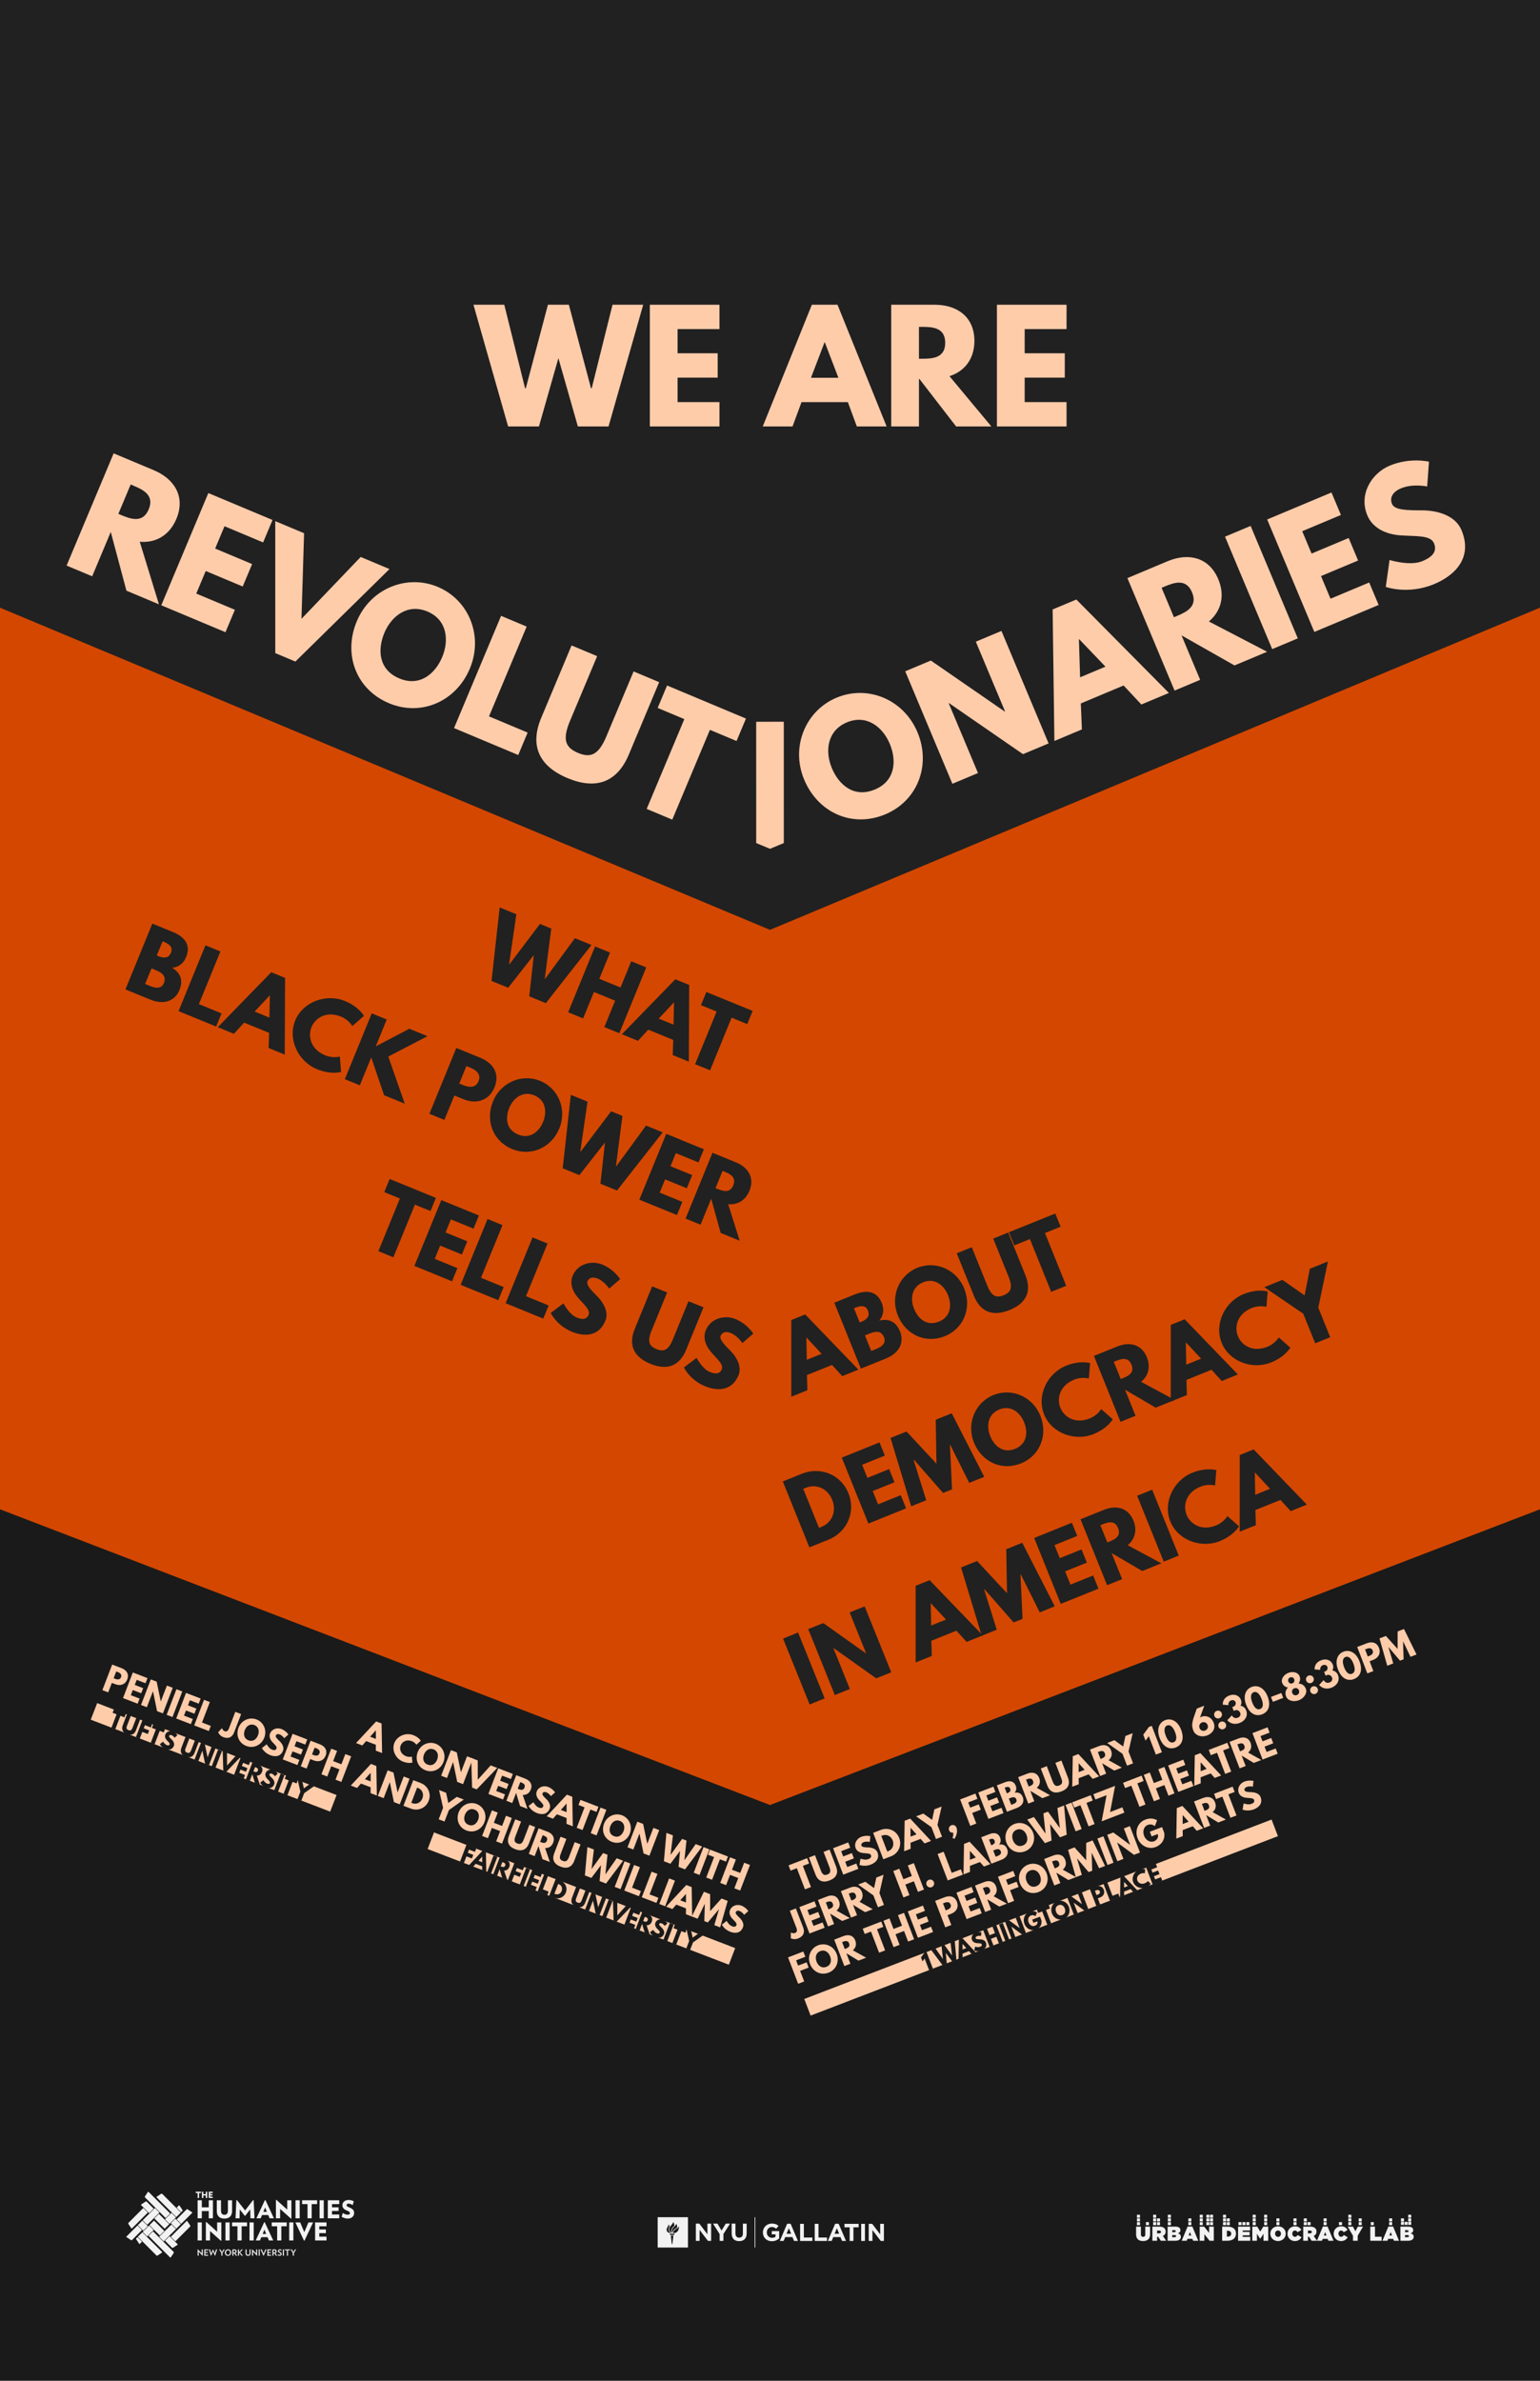 <?xml version="1.0" encoding="utf-8"?>
<!-- Generator: Adobe Illustrator 16.0.4, SVG Export Plug-In . SVG Version: 6.00 Build 0)  -->
<!DOCTYPE svg PUBLIC "-//W3C//DTD SVG 1.1//EN" "http://www.w3.org/Graphics/SVG/1.1/DTD/svg11.dtd">
<svg version="1.1" id="Layer_1" xmlns="http://www.w3.org/2000/svg" xmlns:xlink="http://www.w3.org/1999/xlink" x="0px" y="0px"
	 width="1584px" height="2448px" viewBox="0 0 1584 2448" style="enable-background:new 0 0 1584 2448;" xml:space="preserve">
<rect style="fill:#1A1A1A;" width="1584" height="2448"/>
<polygon style="fill:#D44700;" points="0,578 1584,578 1584,1551.91 792,1855.98 0,1551.91 "/>
<polygon style="fill:#FFCCAA;" points="813.17,1923.43 819.61,1920.94 827.95,1942.68 834.15,1940.3 825.81,1918.57 832.26,1916.08 
	830.18,1910.66 811.09,1918 "/>
<path style="fill:#FFCCAA;" d="M853.28,1901.8l-6.19,2.38l6.03,15.7c1.73,4.53,0.84,6.39-2.17,7.55c-3.03,1.17-4.92,0.38-6.66-4.16
	l-6.03-15.7l-6.19,2.38l6.72,17.52c2.58,6.7,7.59,8.72,14.5,6.06c6.92-2.66,9.28-7.5,6.7-14.2L853.28,1901.8z"/>
<polygon style="fill:#FFCCAA;" points="872.45,1894.45 856.91,1900.41 867.33,1927.57 882.88,1921.6 880.8,1916.18 871.45,1919.76 
	869.34,1914.29 878.3,1910.85 876.22,1905.41 867.27,1908.85 865.19,1903.45 874.53,1899.87 "/>
<path style="fill:#FFCCAA;" d="M885.83,1888.72c-4.39,1.69-7.62,6.62-5.69,11.7c1.09,2.83,3.97,4.64,7.86,4.98
	c3.86,0.39,7.08,0.17,7.84,2.14c0.97,2.53-1.55,3.66-2.91,4.17c-3.03,1.17-7.83-0.52-7.83-0.52l-1.08,6.39c0,0,5.22,2.12,11.58-0.31
	c5.3-2.05,9.36-6.22,6.88-12.7c-1.36-3.55-5.66-4.84-9.2-4.97c-3.59-0.14-6.58-0.23-7.16-1.75c-0.56-1.47,0.17-2.86,2.28-3.67
	c2.81-1.08,6.22-0.22,6.22-0.22l0.61-5.91C895.24,1888.07,890.77,1886.83,885.83,1888.72z"/>
<path style="fill:#FFCCAA;" d="M912.62,1903.82l-6.17-16.09l0.94-0.36c4.61-1.77,9.09,0.55,10.84,5.09c1.7,4.56-0.08,9.23-4.67,11
	L912.62,1903.82z M898.12,1884.59l10.42,27.16l7.88-3.03c7.47-2.86,11.53-10.91,8.48-18.84c-3.03-7.91-11.47-11.17-18.91-8.31
	L898.12,1884.59z"/>
<path style="fill:#FFCCAA;" d="M942.68,1886.17l-6.12,2.34l-0.02-9.05l0.08-0.03L942.68,1886.17z M936.23,1869.96l-5.73,2.19l-0.53,31.38
	l6.66-2.56l-0.08-6.19l10.34-3.97l4.09,4.66l6.64-2.56L936.23,1869.96z"/>
<polygon style="fill:#FFCCAA;" points="942.31,1867.62 958.06,1878.76 962.73,1890.95 968.93,1888.56 964.26,1876.37 968.51,1857.56 
	961.07,1860.42 958.75,1871.28 949.75,1864.78 "/>
<path style="fill:#FFCCAA;" d="M978.55,1876.79c-2.08,0.8-3.12,3.12-2.31,5.25c0.67,1.73,2.39,2.58,4.17,2.36c0.52,2.94-0.73,5.56-0.73,5.56
	l2.2,0.73c1.84-3.27,3.44-7.58,1.91-11.56C982.97,1877,980.64,1875.99,978.55,1876.79z"/>
<polygon style="fill:#FFCCAA;" points="1003.28,1844.22 987.57,1850.25 998,1877.41 1004.2,1875.02 1000.01,1864.13 1008.79,1860.77 
	1006.71,1855.33 997.93,1858.69 995.86,1853.29 1005.36,1849.64 "/>
<polygon style="fill:#FFCCAA;" points="1021.77,1837.13 1006.22,1843.1 1016.64,1870.25 1032.19,1864.29 1030.11,1858.86 1020.77,1862.44 
	1018.66,1856.97 1027.61,1853.54 1025.54,1848.1 1016.58,1851.54 1014.5,1846.13 1023.85,1842.55 "/>
<path style="fill:#FFCCAA;" d="M1040.12,1855.77l-2.47-6.42l1.94-0.73c2.94-1.12,4.88-0.86,5.83,1.64c0.83,2.14-0.42,3.66-3.36,4.78
	L1040.12,1855.77z M1035.6,1844l-2.25-5.86l0.5-0.19c2.69-1.03,4.42-0.75,5.17,1.19c0.88,2.28-0.28,3.66-2.92,4.67L1035.6,1844z
	 M1025.32,1835.77l10.42,27.16l10.31-3.97c5.62-2.16,7.7-6.5,5.98-10.98c-1.69-4.38-4.81-5.33-8.42-4.62
	c1.84-2.06,2.11-4.62,1.16-7.12c-1.98-5.16-6.34-5.5-11.02-3.7L1025.32,1835.77z"/>
<path style="fill:#FFCCAA;" d="M1058.08,1837l-2.73-7.11l0.72-0.27c2.34-0.91,5.19-1.81,6.48,1.58c1.31,3.41-1.41,4.62-3.75,5.53
	L1058.08,1837z M1047.25,1827.35l10.42,27.16l6.2-2.39l-4.12-10.73l12.42,7.55l7.86-3.02l-13.66-7.64c2.92-2.33,4.09-5.92,2.53-10
	c-2.05-5.34-6.89-6.59-11.94-4.66L1047.25,1827.35z"/>
<path style="fill:#FFCCAA;" d="M1091.73,1810.27l-6.19,2.38l6.03,15.7c1.73,4.53,0.84,6.39-2.17,7.55c-3.03,1.17-4.92,0.38-6.66-4.16
	l-6.03-15.7l-6.19,2.38l6.72,17.52c2.58,6.7,7.59,8.72,14.5,6.06c6.92-2.66,9.28-7.5,6.7-14.2L1091.73,1810.27z"/>
<path style="fill:#FFCCAA;" d="M1115.6,1819.79l-6.12,2.34l-0.02-9.05l0.08-0.03L1115.6,1819.79z M1109.15,1803.59l-5.73,2.19l-0.53,31.38
	l6.66-2.56l-0.08-6.19l10.34-3.97l4.09,4.66l6.64-2.56L1109.15,1803.59z"/>
<path style="fill:#FFCCAA;" d="M1131.96,1808.64l-2.73-7.11l0.72-0.27c2.34-0.91,5.19-1.81,6.48,1.58c1.31,3.41-1.41,4.62-3.75,5.53
	L1131.96,1808.64z M1121.14,1798.98l10.42,27.16l6.2-2.39l-4.12-10.73l12.42,7.55l7.86-3.02l-13.66-7.64
	c2.92-2.33,4.09-5.92,2.53-10c-2.05-5.34-6.89-6.59-11.94-4.66L1121.14,1798.98z"/>
<polygon style="fill:#FFCCAA;" points="1138.82,1792.19 1154.57,1803.33 1159.25,1815.52 1165.45,1813.12 1160.78,1800.94 1165.03,1782.12 
	1157.59,1784.98 1155.26,1795.84 1146.26,1789.34 "/>
<polygon style="fill:#FFCCAA;" points="1178.27,1789.82 1181.63,1785.19 1188.9,1804.13 1195.1,1801.74 1184.68,1774.58 1181.74,1775.71 
	1175.93,1783.69 "/>
<path style="fill:#FFCCAA;" d="M1199.02,1784.68c-2.11-5.47-1.52-9.36,1.48-10.52c2.97-1.12,6,1.33,8.11,6.83c2.25,5.86,1.5,9.33-1.47,10.45
	C1204.14,1792.61,1201.27,1790.54,1199.02,1784.68z M1192.77,1787.07c3.86,10.08,10.62,12.06,16.45,9.81
	c5.83-2.23,9.5-8.22,5.64-18.3c-3.61-9.41-10.61-12.09-16.44-9.86C1192.59,1770.98,1189.16,1777.67,1192.77,1787.07z"/>
<path style="fill:#FFCCAA;" d="M1233.83,1776.88c-0.94-2.44,0.23-4.94,2.48-5.8c2.36-0.91,4.88,0.17,5.81,2.61c0.91,2.36-0.2,4.8-2.61,5.72
	C1237.12,1780.33,1234.73,1779.23,1233.83,1776.88z M1238.64,1753.88l-7.64,2.94l-3.47,10.03c-1.36,4.95-1.95,7.72-0.12,12.5
	c2,5.2,8.28,7.39,14.38,5.05c4.91-1.88,8.98-6.67,6.53-13.08c-2.42-6.33-8.58-7.62-12.3-6.19c-1.27,0.47-1.8,1.12-1.8,1.12
	L1238.64,1753.88z"/>
<path style="fill:#FFCCAA;" d="M1255.7,1770.39c-2.08,0.8-3.12,3.12-2.31,5.25c0.8,2.06,3.12,3.09,5.2,2.3c2.09-0.8,3.14-3.14,2.34-5.2
	C1260.12,1770.61,1257.79,1769.6,1255.7,1770.39z M1251.4,1759.21c-2.08,0.8-3.12,3.12-2.31,5.23c0.8,2.06,3.12,3.09,5.2,2.3
	c2.09-0.8,3.14-3.14,2.34-5.2C1255.82,1759.43,1253.5,1758.41,1251.4,1759.21z"/>
<path style="fill:#FFCCAA;" d="M1263.51,1753.3c0,0-0.66-3.59,2.77-4.91c1.75-0.67,3.86-0.03,4.52,1.7c0.77,1.98-0.31,4.05-1.97,4.67
	l-1.34,0.52l1.56,4.06c0,0,0.45-0.41,1.11-0.66c2.17-0.83,4.55,0.14,5.44,2.47c0.88,2.31-0.25,4.22-2.53,5.09
	c-4.08,1.58-6.05-2.42-6.05-2.42l-4.66,4.98c0,0,4.42,5.98,12.78,2.78c5.83-2.25,8.66-7.59,6.66-12.81
	c-1.09-2.86-3.25-4.41-5.84-4.88c1.03-1.72,1.3-3.8,0.44-6.03c-1.77-4.61-6.78-6.47-11.94-4.48c-7.62,2.92-6.72,9.42-6.72,9.42
	L1263.51,1753.3z"/>
<path style="fill:#FFCCAA;" d="M1288.01,1750.52c-2.11-5.47-1.52-9.36,1.48-10.52c2.97-1.12,6,1.33,8.11,6.83c2.25,5.86,1.5,9.33-1.47,10.45
	C1293.14,1758.44,1290.26,1756.38,1288.01,1750.52z M1281.76,1752.91c3.86,10.08,10.62,12.06,16.45,9.81
	c5.83-2.23,9.5-8.22,5.64-18.3c-3.61-9.41-10.61-12.09-16.44-9.86C1281.59,1736.82,1278.15,1743.5,1281.76,1752.91z"/>
<polygon style="fill:#FFCCAA;" points="1307.31,1744.86 1309.25,1749.89 1319.86,1745.81 1317.92,1740.78 "/>
<path style="fill:#FFCCAA;" d="M1329.17,1740.76c-0.78-2.05,0.16-4.03,2.11-4.77c1.91-0.73,4,0.08,4.78,2.12c0.78,2.02-0.14,4.02-2.12,4.78
	C1331.89,1743.68,1329.95,1742.78,1329.17,1740.76z M1331.19,1726.67c0.69,1.8-0.11,3.5-1.86,4.17c-1.67,0.64-3.52-0.05-4.2-1.84
	c-0.67-1.75,0.14-3.56,1.88-4.23C1328.78,1724.07,1330.52,1724.92,1331.19,1726.67z M1336.7,1723.53
	c-1.55-4.03-6.89-5.22-11.52-3.44c-4.48,1.72-7.91,6.27-6.36,10.3c1.14,2.98,3.42,4.38,5.94,4.78c-2.23,2.28-3.34,5.44-1.92,9.16
	c1.77,4.58,7.89,5.92,13.16,3.91c5.11-1.97,8.92-7.14,7.16-11.72c-1.42-3.72-4.36-5.3-7.59-5.48
	C1337.16,1729.04,1337.84,1726.51,1336.7,1723.53z"/>
<path style="fill:#FFCCAA;" d="M1350.16,1734.13c-2.08,0.8-3.12,3.12-2.31,5.25c0.8,2.06,3.12,3.09,5.2,2.3c2.09-0.8,3.14-3.14,2.34-5.2
	C1354.59,1734.35,1352.26,1733.34,1350.16,1734.13z M1345.87,1722.95c-2.08,0.8-3.12,3.12-2.31,5.23c0.8,2.06,3.12,3.09,5.2,2.3
	c2.09-0.8,3.14-3.14,2.34-5.2C1350.29,1723.16,1347.96,1722.15,1345.87,1722.95z"/>
<path style="fill:#FFCCAA;" d="M1357.97,1717.04c0,0-0.66-3.59,2.77-4.91c1.75-0.67,3.86-0.03,4.52,1.7c0.77,1.98-0.31,4.05-1.97,4.67
	l-1.34,0.52l1.56,4.06c0,0,0.45-0.41,1.11-0.66c2.17-0.83,4.55,0.14,5.44,2.47c0.88,2.31-0.25,4.22-2.53,5.09
	c-4.08,1.58-6.05-2.42-6.05-2.42l-4.66,4.98c0,0,4.42,5.98,12.78,2.78c5.83-2.25,8.66-7.59,6.66-12.81
	c-1.09-2.86-3.25-4.41-5.84-4.88c1.03-1.72,1.3-3.8,0.44-6.03c-1.77-4.61-6.78-6.47-11.94-4.48c-7.62,2.92-6.72,9.42-6.72,9.42
	L1357.97,1717.04z"/>
<path style="fill:#FFCCAA;" d="M1382.48,1714.26c-2.11-5.47-1.52-9.36,1.48-10.52c2.97-1.12,6,1.33,8.11,6.83c2.25,5.86,1.5,9.33-1.47,10.45
	C1387.6,1722.18,1384.73,1720.12,1382.48,1714.26z M1376.23,1716.65c3.86,10.08,10.62,12.06,16.45,9.81
	c5.83-2.23,9.5-8.22,5.64-18.3c-3.61-9.41-10.61-12.09-16.44-9.86C1376.05,1700.56,1372.62,1707.25,1376.23,1716.65z"/>
<path style="fill:#FFCCAA;" d="M1406.84,1703.23l-2.77-7.2l1.73-0.66c2.44-0.94,5.05-1.02,6.12,1.8c1.06,2.75-0.92,4.47-3.36,5.41
	L1406.84,1703.23z M1395.98,1693.48l10.42,27.16l6.2-2.39l-3.88-10.08l3.72-1.42c5.3-2.03,8.09-6.69,5.94-12.28
	c-2.16-5.64-7.19-6.83-12.48-4.8L1395.98,1693.48z"/>
<polygon style="fill:#FFCCAA;" points="1450.8,1703.6 1456.98,1701.22 1444.12,1675 1437.55,1677.52 1437.53,1695.49 1425.48,1682.14 
	1418.91,1684.68 1426.89,1712.77 1433.06,1710.39 1428.17,1693.8 1428.34,1693.72 1440.02,1707.55 1443.72,1706.13 1443.14,1688.05 
	1443.33,1687.97 "/>
<path style="fill:#FFCCAA;" d="M818.61,1962.33l-6.2,2.38l6.88,17.91c1.05,2.73,0.14,4.34-1.64,5.03c-1.58,0.61-4.25-0.5-4.25-0.5l0.02,5.94
	c0,0,3.45,1.66,7.36,0.16c5.42-2.08,7.38-6.08,5.31-11.42L818.61,1962.33z"/>
<polygon style="fill:#FFCCAA;" points="837.76,1954.98 822.21,1960.95 832.63,1988.11 848.18,1982.14 846.1,1976.72 836.76,1980.3 
	834.65,1974.83 843.6,1971.39 841.52,1965.95 832.57,1969.39 830.49,1963.98 839.84,1960.41 "/>
<path style="fill:#FFCCAA;" d="M852.14,1963.28l-2.73-7.11l0.72-0.27c2.34-0.91,5.19-1.81,6.48,1.58c1.31,3.41-1.41,4.62-3.75,5.53
	L852.14,1963.28z M841.31,1953.62l10.42,27.16l6.2-2.39l-4.12-10.73l12.42,7.55l7.86-3.02l-13.66-7.64c2.92-2.33,4.09-5.92,2.53-10
	c-2.05-5.34-6.89-6.59-11.94-4.66L841.31,1953.62z"/>
<path style="fill:#FFCCAA;" d="M875.74,1954.22l-2.73-7.11l0.72-0.27c2.34-0.91,5.19-1.81,6.48,1.58c1.31,3.41-1.41,4.62-3.75,5.53
	L875.74,1954.22z M864.91,1944.56l10.42,27.16l6.2-2.39l-4.12-10.73l12.42,7.55l7.86-3.02l-13.66-7.64c2.92-2.33,4.09-5.92,2.53-10
	c-2.05-5.34-6.89-6.59-11.94-4.66L864.91,1944.56z"/>
<polygon style="fill:#FFCCAA;" points="882.6,1937.76 898.35,1948.9 903.02,1961.09 909.22,1958.7 904.55,1946.51 908.8,1927.7 
	901.36,1930.56 899.04,1941.42 890.04,1934.92 "/>
<polygon style="fill:#FFCCAA;" points="931.23,1937.75 939.98,1934.39 944.17,1945.28 950.36,1942.91 939.94,1915.75 933.75,1918.12 
	937.91,1928.95 929.16,1932.31 925,1921.48 918.8,1923.88 929.22,1951.03 935.42,1948.64 "/>
<path style="fill:#FFCCAA;" d="M955.36,1932.91c-2.08,0.8-3.12,3.12-2.31,5.25c0.8,2.06,3.12,3.09,5.2,2.3c2.09-0.8,3.14-3.14,2.34-5.2
	C959.78,1933.12,957.45,1932.11,955.36,1932.91z"/>
<polygon style="fill:#FFCCAA;" points="970.59,1903.98 964.39,1906.38 974.81,1933.53 990.36,1927.56 988.28,1922.14 978.94,1925.72 "/>
<path style="fill:#FFCCAA;" d="M1003.74,1909.95l-6.12,2.34l-0.02-9.05l0.08-0.03L1003.74,1909.95z M997.29,1893.75l-5.73,2.19l-0.53,31.38
	l6.66-2.56l-0.08-6.19l10.34-3.97l4.09,4.66l6.64-2.56L997.29,1893.75z"/>
<path style="fill:#FFCCAA;" d="M1024.07,1909.14l-2.47-6.42l1.94-0.73c2.94-1.12,4.88-0.86,5.83,1.64c0.83,2.14-0.42,3.66-3.36,4.78
	L1024.07,1909.14z M1019.55,1897.38l-2.25-5.86l0.5-0.19c2.69-1.03,4.42-0.75,5.17,1.19c0.88,2.28-0.28,3.66-2.92,4.67
	L1019.55,1897.38z M1009.27,1889.14l10.42,27.16l10.31-3.97c5.62-2.16,7.7-6.5,5.98-10.98c-1.69-4.38-4.81-5.33-8.42-4.62
	c1.84-2.06,2.11-4.62,1.16-7.12c-1.98-5.16-6.34-5.5-11.02-3.7L1009.27,1889.14z"/>
<path style="fill:#FFCCAA;" d="M1041.88,1892.18c-1.56-4.06-0.86-8.95,3.91-10.78c4.8-1.84,8.52,1.36,10.08,5.42
	c1.55,4.05,1.08,8.88-3.86,10.77C1046.92,1899.54,1043.42,1896.23,1041.88,1892.18z M1035.2,1894.74
	c3.05,7.94,11.06,11.92,19.09,8.84c7.81-3,11.3-11.41,8.25-19.34s-11.5-11.7-19.05-8.81
	C1036.02,1878.3,1032.16,1886.8,1035.2,1894.74z"/>
<polygon style="fill:#FFCCAA;" points="1090.31,1889.2 1097.17,1886.55 1094.48,1856.43 1087.62,1859.07 1090.12,1879.48 1089.97,1879.52 
	1077.88,1862.8 1073.22,1864.6 1075.41,1885.12 1075.25,1885.18 1063.47,1868.34 1056.58,1870.98 1074.75,1895.16 1081.62,1892.52 
	1080.12,1875.6 "/>
<polygon style="fill:#FFCCAA;" points="1102.16,1853.48 1095.96,1855.87 1106.38,1883.03 1112.58,1880.64 "/>
<polygon style="fill:#FFCCAA;" points="1104.89,1858.66 1111.32,1856.18 1119.67,1877.91 1125.87,1875.54 1117.53,1853.8 1123.98,1851.32 
	1121.9,1845.9 1102.81,1853.24 "/>
<polygon style="fill:#FFCCAA;" points="1146.95,1836.29 1124.59,1844.87 1126.67,1850.29 1138.19,1845.87 1133.11,1872.76 1156.48,1863.79 
	1154.41,1858.37 1141.81,1863.2 "/>
<polygon style="fill:#FFCCAA;" points="1157.23,1838.57 1163.67,1836.09 1172.01,1857.82 1178.21,1855.45 1169.87,1833.71 1176.32,1831.23 
	1174.25,1825.8 1155.15,1833.15 "/>
<polygon style="fill:#FFCCAA;" points="1188.91,1838.84 1197.66,1835.48 1201.84,1846.37 1208.03,1844 1197.61,1816.84 1191.42,1819.21 
	1195.58,1830.04 1186.83,1833.4 1182.67,1822.57 1176.47,1824.96 1186.89,1852.12 1193.09,1849.73 "/>
<polygon style="fill:#FFCCAA;" points="1217.09,1809.37 1201.55,1815.34 1211.97,1842.49 1227.52,1836.52 1225.44,1831.1 1216.09,1834.68 
	1213.98,1829.21 1222.94,1825.77 1220.86,1820.34 1211.91,1823.77 1209.83,1818.37 1219.17,1814.79 "/>
<path style="fill:#FFCCAA;" d="M1241.09,1818.84l-6.12,2.34l-0.02-9.05l0.08-0.03L1241.09,1818.84z M1234.64,1802.64l-5.73,2.19l-0.53,31.38
	l6.66-2.56l-0.08-6.19l10.34-3.97l4.09,4.66l6.64-2.56L1234.64,1802.64z"/>
<polygon style="fill:#FFCCAA;" points="1245.39,1804.73 1251.83,1802.25 1260.18,1823.98 1266.38,1821.61 1258.04,1799.87 1264.49,1797.39 
	1262.41,1791.96 1243.32,1799.31 "/>
<path style="fill:#FFCCAA;" d="M1275.46,1800.78l-2.73-7.11l0.72-0.27c2.34-0.91,5.19-1.81,6.48,1.58c1.31,3.41-1.41,4.62-3.75,5.53
	L1275.46,1800.78z M1264.63,1791.12l10.42,27.16l6.2-2.39l-4.12-10.73l12.42,7.55l7.86-3.02l-13.66-7.64
	c2.92-2.33,4.09-5.92,2.53-10c-2.05-5.34-6.89-6.59-11.94-4.66L1264.63,1791.12z"/>
<polygon style="fill:#FFCCAA;" points="1303.78,1776.09 1288.23,1782.06 1298.65,1809.22 1314.2,1803.25 1312.12,1797.83 1302.78,1801.41 
	1300.67,1795.94 1309.62,1792.5 1307.54,1787.06 1298.59,1790.5 1296.51,1785.09 1305.86,1781.52 "/>
<polygon style="fill:#FFCCAA;" points="826.25,2006.62 810.55,2012.65 820.97,2039.8 827.17,2037.41 822.98,2026.52 831.77,2023.16 
	829.69,2017.73 820.91,2021.09 818.83,2015.68 828.33,2012.04 "/>
<path style="fill:#FFCCAA;" d="M839.87,2016.95c-1.56-4.06-0.86-8.95,3.91-10.78c4.8-1.84,8.52,1.36,10.08,5.42
	c1.55,4.05,1.08,8.88-3.86,10.77C844.91,2024.3,841.41,2020.99,839.87,2016.95z M833.2,2019.51c3.05,7.94,11.06,11.92,19.09,8.84
	c7.81-3,11.3-11.41,8.25-19.34s-11.5-11.7-19.05-8.81C834.01,2003.07,830.15,2011.57,833.2,2019.51z"/>
<path style="fill:#FFCCAA;" d="M868.89,2004.06l-2.73-7.11l0.72-0.27c2.34-0.91,5.19-1.81,6.48,1.58c1.31,3.41-1.41,4.62-3.75,5.53
	L868.89,2004.06z M858.07,1994.41l10.42,27.16l6.2-2.39l-4.12-10.73l12.42,7.55l7.86-3.02l-13.66-7.64c2.92-2.33,4.09-5.92,2.53-10
	c-2.05-5.34-6.89-6.59-11.94-4.66L858.07,1994.41z"/>
<polygon style="fill:#FFCCAA;" points="889.44,1988.59 895.88,1986.1 904.22,2007.84 910.42,2005.46 902.08,1983.73 908.53,1981.24 
	906.45,1975.82 887.36,1983.16 "/>
<polygon style="fill:#FFCCAA;" points="921.11,1988.86 929.86,1985.5 934.05,1996.39 940.24,1994.01 929.82,1966.86 923.63,1969.23 
	927.79,1980.06 919.04,1983.42 914.88,1972.59 908.68,1974.98 919.1,2002.14 925.3,1999.75 "/>
<polygon style="fill:#FFCCAA;" points="949.3,1959.39 933.75,1965.36 944.18,1992.51 959.72,1986.54 957.64,1981.12 948.3,1984.7 
	946.19,1979.23 955.14,1975.79 953.07,1970.36 944.11,1973.79 942.04,1968.39 951.38,1964.81 "/>
<path style="fill:#FFCCAA;" d="M972.71,1964.32l-2.77-7.2l1.73-0.66c2.44-0.94,5.05-1.02,6.12,1.8c1.06,2.75-0.92,4.47-3.36,5.41
	L972.71,1964.32z M961.86,1954.57l10.42,27.16l6.2-2.39l-3.88-10.08l3.72-1.42c5.3-2.03,8.09-6.69,5.94-12.28
	c-2.16-5.64-7.19-6.83-12.48-4.8L961.86,1954.57z"/>
<polygon style="fill:#FFCCAA;" points="999.33,1940.18 983.79,1946.15 994.21,1973.3 1009.75,1967.34 1007.68,1961.91 998.33,1965.49 
	996.22,1960.02 1005.18,1956.59 1003.1,1951.15 994.14,1954.59 992.07,1949.18 1001.41,1945.6 "/>
<path style="fill:#FFCCAA;" d="M1013.71,1948.47l-2.73-7.11l0.72-0.27c2.34-0.91,5.19-1.81,6.48,1.58c1.31,3.41-1.41,4.62-3.75,5.53
	L1013.71,1948.47z M1002.88,1938.82l10.42,27.16l6.2-2.39l-4.12-10.73l12.42,7.55l7.86-3.02l-13.66-7.64
	c2.92-2.33,4.09-5.92,2.53-10c-2.05-5.34-6.89-6.59-11.94-4.66L1002.88,1938.82z"/>
<polygon style="fill:#FFCCAA;" points="1042.19,1923.73 1026.48,1929.76 1036.91,1956.91 1043.11,1954.52 1038.92,1943.63 1047.7,1940.27 
	1045.62,1934.84 1036.84,1938.2 1034.77,1932.79 1044.27,1929.15 "/>
<path style="fill:#FFCCAA;" d="M1055.8,1934.05c-1.56-4.06-0.86-8.95,3.91-10.78c4.8-1.84,8.52,1.36,10.08,5.42
	c1.55,4.05,1.08,8.88-3.86,10.77C1060.85,1941.41,1057.35,1938.1,1055.8,1934.05z M1049.13,1936.62
	c3.05,7.94,11.06,11.92,19.09,8.84c7.81-3,11.3-11.41,8.25-19.34s-11.5-11.7-19.05-8.81
	C1049.95,1920.18,1046.09,1928.68,1049.13,1936.62z"/>
<path style="fill:#FFCCAA;" d="M1084.83,1921.17l-2.73-7.11l0.72-0.27c2.34-0.91,5.19-1.81,6.48,1.58c1.31,3.41-1.41,4.62-3.75,5.53
	L1084.83,1921.17z M1074,1911.52l10.42,27.16l6.2-2.39l-4.12-10.73l12.42,7.55l7.86-3.02l-13.66-7.64c2.92-2.33,4.09-5.92,2.53-10
	c-2.05-5.34-6.89-6.59-11.94-4.66L1074,1911.52z"/>
<polygon style="fill:#FFCCAA;" points="1130.5,1920.99 1136.68,1918.61 1123.82,1892.39 1117.25,1894.91 1117.23,1912.88 1105.18,1899.54 
	1098.61,1902.07 1106.59,1930.16 1112.76,1927.79 1107.87,1911.19 1108.04,1911.11 1119.71,1924.94 1123.42,1923.52 
	1122.84,1905.44 1123.03,1905.36 "/>
<polygon style="fill:#FFCCAA;" points="1134.93,1888.12 1128.73,1890.51 1139.15,1917.67 1145.35,1915.28 "/>
<polygon style="fill:#FFCCAA;" points="1149.04,1894.52 1149.11,1894.5 1166.37,1907.2 1172.56,1904.83 1162.14,1877.67 1155.95,1880.05 
	1162.42,1896.91 1162.36,1896.94 1145.09,1884.22 1138.89,1886.61 1149.31,1913.77 1155.51,1911.38 "/>
<path style="fill:#FFCCAA;" d="M1195.23,1878.67l-12.55,4.81l1.84,4.78l6.27-2.39c1.27,3.31-0.94,6.36-3.89,7.48
	c-3.83,1.47-8.36-1.09-10.12-5.7c-1.81-4.72-0.17-9.69,3.66-11.16c2.41-0.92,4.83-0.77,7.39,1.19l2.34-6.02
	c-3.48-1.95-7.47-2.45-12.25-0.62c-7.62,2.94-10.81,11.36-7.81,19.17c2.98,7.77,11.31,11.8,18.61,8.98
	c5.34-2.05,9.95-7.19,8.78-14.64L1195.23,1878.67z"/>
<path style="fill:#FFCCAA;" d="M1222.61,1873.15l-6.12,2.34l-0.02-9.05l0.08-0.03L1222.61,1873.15z M1216.16,1856.95l-5.73,2.19l-0.53,31.38
	l6.66-2.56l-0.08-6.19l10.34-3.97l4.09,4.66l6.64-2.56L1216.16,1856.95z"/>
<path style="fill:#FFCCAA;" d="M1238.97,1862l-2.73-7.11l0.72-0.27c2.34-0.91,5.19-1.81,6.48,1.58c1.31,3.41-1.41,4.62-3.75,5.53
	L1238.97,1862z M1228.14,1852.35l10.42,27.16l6.2-2.39l-4.12-10.73l12.42,7.55l7.86-3.02l-13.66-7.64c2.92-2.33,4.09-5.92,2.53-10
	c-2.05-5.34-6.89-6.59-11.94-4.66L1228.14,1852.35z"/>
<polygon style="fill:#FFCCAA;" points="1250.83,1849.86 1257.27,1847.38 1265.61,1869.11 1271.82,1866.73 1263.47,1845 1269.93,1842.52 
	1267.85,1837.09 1248.75,1844.44 "/>
<path style="fill:#FFCCAA;" d="M1279.9,1831.89c-4.39,1.69-7.62,6.62-5.69,11.7c1.09,2.83,3.97,4.64,7.86,4.98
	c3.86,0.39,7.08,0.17,7.84,2.14c0.97,2.53-1.55,3.66-2.91,4.17c-3.03,1.17-7.83-0.52-7.83-0.52l-1.08,6.39c0,0,5.22,2.12,11.58-0.31
	c5.3-2.05,9.36-6.22,6.88-12.7c-1.36-3.55-5.66-4.84-9.2-4.97c-3.59-0.14-6.58-0.23-7.16-1.75c-0.56-1.47,0.17-2.86,2.28-3.67
	c2.81-1.08,6.22-0.22,6.22-0.22l0.61-5.91C1289.3,1831.24,1284.84,1830,1279.9,1831.89z"/>
<polygon style="fill:#212121;" points="0,0 1584,0 1584,624.84 792,956.11 0,624.84 "/>
<polygon style="fill:#FFCCAA;" points="594.38,438.5 625.93,438.5 661.57,313.35 630.02,313.35 608.63,399.21 607.88,399.21 585.12,313.35 
	563.59,313.35 540.84,399.21 540.07,399.21 518.68,313.35 486.98,313.35 522.63,438.5 554.34,438.5 574.35,368.26 "/>
<polygon style="fill:#FFCCAA;" points="740.02,313.35 668.41,313.35 668.41,438.5 740.02,438.5 740.02,413.46 696.94,413.46 696.94,388.29 
	738.19,388.29 738.19,363.26 696.94,363.26 696.94,338.39 740.02,338.39 "/>
<path style="fill:#FFCCAA;" d="M862.35,388.43h-28.2l13.95-36.41h0.3L862.35,388.43z M861.44,313.35h-26.39L784.54,438.5h30.64l9.25-25.03
	h47.64l9.25,25.03h30.64L861.44,313.35z"/>
<path style="fill:#FFCCAA;" d="M945.21,368.87V336.1h3.33c10.77,0,23.67,0.77,23.67,16.39c0,15.61-12.91,16.38-23.67,16.38H945.21z
	 M916.68,313.35V438.5h28.53v-49.45l38.22,49.45h36.25l-43.08-51.72c15.33-4.86,25.64-17.45,25.64-36.27
	c0-24.56-17.59-37.16-40.81-37.16H916.68z"/>
<polygon style="fill:#FFCCAA;" points="1097.02,313.35 1025.41,313.35 1025.41,438.5 1097.02,438.5 1097.02,413.46 1053.95,413.46 
	1053.95,388.29 1095.2,388.29 1095.2,363.26 1053.95,363.26 1053.95,338.39 1097.02,338.39 "/>
<path style="fill:#FFCCAA;" d="M855.63,789.82c-7.23-17.25-4.94-38.5,15.39-47.03c20.47-8.58,36.95,4.8,44.19,22.05
	c7.23,17.23,5.78,38.11-15.25,46.92C878.36,820.82,862.86,807.06,855.63,789.82z M827.18,801.74
	c14.17,33.77,49.25,49.89,83.47,35.55c33.22-13.92,47.2-50.62,33.03-84.39c-14.17-33.8-51.19-48.95-83.3-35.48
	C828.55,730.76,813,767.94,827.18,801.74z"/>
<polygon style="fill:#FFCCAA;" points="975.82,723.08 976.11,722.97 1052.2,775.45 1078.56,764.41 1030.06,648.75 1003.7,659.8 
	1033.79,731.58 1033.51,731.7 957.43,679.2 931.09,690.25 979.59,805.91 1005.93,794.86 "/>
<path style="fill:#FFCCAA;" d="M1137.04,685.48l-26.08,10.94l-1.22-39.05l0.28-0.12L1137.04,685.48z M1107.1,616.44l-24.39,10.22
	l1.81,135.23l28.31-11.88l-1.14-26.7l44.02-18.47l18.25,19.55l28.33-11.88L1107.1,616.44z"/>
<path style="fill:#FFCCAA;" d="M1207.48,634.67l-12.7-30.28l3.09-1.3c9.95-4.17,22.17-8.47,28.23,5.97c6.05,14.44-5.58,20.14-15.53,24.31
	L1207.48,634.67z M1159.62,594.42l48.5,115.66l26.34-11.05l-19.17-45.7l54.5,30.89l33.52-14.05l-59.86-31.12
	c12.28-10.42,16.94-26.06,9.66-43.44c-9.53-22.72-30.69-27.52-52.14-18.53L1159.62,594.42z"/>
<rect x="1283.25" y="541.88" transform="matrix(0.922 -0.387 0.387 0.922 -132.854 548.829)" style="fill:#FFCCAA;" width="28.57" height="125.41"/>
<polygon style="fill:#FFCCAA;" points="1369.53,506.39 1303.38,534.14 1351.88,649.79 1418.03,622.04 1408.33,598.92 1368.52,615.62 
	1358.75,592.34 1396.89,576.34 1387.2,553.2 1349.06,569.2 1339.42,546.21 1379.23,529.51 "/>
<path style="fill:#FFCCAA;" d="M1429.31,478.84c-18.64,7.83-31.95,29.56-22.89,51.16c5.05,12.06,17.72,19.44,34.47,20.5
	c16.62,1.09,30.55-0.3,34.08,8.12c4.53,10.78-6.17,15.92-11.92,18.34c-12.89,5.41-33.8-1.16-33.8-1.16l-3.88,27.66
	c0,0,22.8,8.42,49.86-2.92c22.58-9.47,39.55-27.95,27.97-55.58c-6.36-15.14-25.09-20.14-40.28-20.2
	c-15.53-0.08-28.41-0.12-31.11-6.58c-2.64-6.31,0.41-12.38,9.39-16.12c11.91-5,26.75-1.84,26.75-1.84l1.86-25.48
	C1469.81,474.73,1450.34,470.02,1429.31,478.84z"/>
<path style="fill:#FFCCAA;" d="M121.74,528.38l12.67-30.22l3.06,1.3c9.92,4.16,21.53,9.84,15.48,24.25c-6.03,14.41-18.23,10.12-28.16,5.97
	L121.74,528.38z M116.9,466.15L68.5,581.55l26.31,11.03l19.12-45.61l16.11,60.39l33.44,14.02l-19.73-64.34
	c16.02,1.44,30.41-6.19,37.69-23.53c9.48-22.66-1.88-41.08-23.28-50.05L116.9,466.15z"/>
<polygon style="fill:#FFCCAA;" points="280.31,534.67 214.28,506.98 165.89,622.39 231.92,650.07 241.59,627 201.88,610.34 211.61,587.12 
	249.64,603.07 259.33,580 221.3,564.04 230.92,541.09 270.64,557.75 "/>
<polygon style="fill:#FFCCAA;" points="283.13,671.56 303.83,680.23 400.63,585.12 370.97,572.69 310.08,636.32 312.77,548.29 
	283.11,535.85 "/>
<path style="fill:#FFCCAA;" d="M395.38,650.69c7.22-17.2,23.95-30.42,44.23-21.92c20.42,8.56,22.44,29.66,15.22,46.86
	c-7.2,17.2-23.09,30.77-44.08,21.97C389.22,688.57,388.18,667.9,395.38,650.69z M366.99,638.79c-14.12,33.7-1.03,69.97,33.09,84.28
	c33.16,13.91,69.03-1.83,83.16-35.53c14.14-33.72-0.97-70.66-33-84.09C418.49,590.13,381.13,605.07,366.99,638.79z"/>
<polygon style="fill:#FFCCAA;" points="541.71,644.28 515.4,633.25 467.01,748.66 533.04,776.34 542.71,753.27 502.99,736.61 "/>
<path style="fill:#FFCCAA;" d="M678,701.43l-26.3-11.03l-27.98,66.73c-8.09,19.3-16.31,22.44-29.19,17.03c-12.86-5.39-16.39-13.44-8.3-32.73
	l27.98-66.74l-26.31-11.03l-31.2,74.42c-11.97,28.53-2.38,49.66,26.98,61.97c29.38,12.33,51.14,4.33,63.11-24.2L678,701.43z"/>
<polygon style="fill:#FFCCAA;" points="676.47,727.93 703.88,739.43 665.16,831.75 691.47,842.79 730.19,750.46 757.59,761.94 
	767.27,738.86 686.14,704.85 "/>
<polygon style="fill:#FFCCAA;" points="806.2,742.13 777.79,742.14 777.8,866.85 792.01,872.79 806.21,866.85 "/>
<polygon style="fill:#212121;" points="544.37,1024.49 561.43,1031.46 608.37,971.66 591.31,964.69 560.76,1006.38 560.35,1006.23 
	567.02,954.77 555.38,950.01 524.1,991.4 523.69,991.23 531.1,940.07 513.96,933.07 505.57,1008.62 522.71,1015.63 549.06,982.07 
	"/>
<polygon style="fill:#212121;" points="610.89,1020.02 632.71,1028.94 621.62,1056.08 637.04,1062.39 664.71,994.72 649.29,988.41 
	638.26,1015.39 616.43,1006.47 627.46,979.48 612.06,973.19 584.39,1040.86 599.79,1047.16 "/>
<path style="fill:#212121;" d="M692.77,1053.59l-15.23-6.23l15.58-16.59l0.17,0.08L692.77,1053.59z M708.89,1012.78l-14.27-5.83l-54.98,56.5
	l16.58,6.78l10.53-11.48l25.73,10.52l-0.52,15.58l16.56,6.78L708.89,1012.78z"/>
<polygon style="fill:#212121;" points="721,1033.54 737.08,1040.12 714.94,1094.25 730.36,1100.54 752.5,1046.42 768.58,1053 
	774.11,1039.45 726.54,1020 "/>
<path style="fill:#212121;" d="M149.28,1011.77l6.55-16l4.84,1.98c7.31,2.98,10.42,6.84,7.88,13.08c-2.19,5.34-7.11,5.91-14.42,2.92
	L149.28,1011.77z M161.27,982.49l5.97-14.59l1.23,0.5c6.72,2.75,9.41,6.23,7.42,11.09c-2.31,5.64-6.73,6.23-13.39,3.5L161.27,982.49
	z M156.69,949.69l-27.67,67.67l25.67,10.5c14.02,5.73,25.3,1.34,29.86-9.81c4.45-10.92,0.38-18.05-7.47-22.97
	c6.94-0.59,11.83-4.84,14.38-11.06c5.27-12.88-2.12-20.98-13.77-25.75L156.69,949.69z"/>
<polygon style="fill:#212121;" points="226.71,978.33 211.31,972.03 183.64,1039.7 222.34,1055.53 227.87,1042 204.57,1032.47 "/>
<path style="fill:#212121;" d="M277.11,1046.35l-15.23-6.23l15.58-16.59l0.17,0.08L277.11,1046.35z M293.24,1005.54l-14.26-5.83l-54.99,56.5
	l16.58,6.78l10.53-11.48l25.73,10.52l-0.52,15.58l16.56,6.78L293.24,1005.54z"/>
<path style="fill:#212121;" d="M334.58,1085.16c-15.5-6.34-17.89-19.97-14.16-29.06c3.69-9.02,14.92-17.08,30.42-10.73
	c7.88,3.22,11.58,9.64,11.58,9.64l11.92-10.45c0,0-5-9.31-19.67-15.31c-19.2-7.86-43.11,0.73-51.06,20.17
	c-7.92,19.38,3.28,42.14,22.39,49.95c14.67,6,24.77,2.86,24.77,2.86l-1.19-15.81C349.58,1086.41,342.45,1088.38,334.58,1085.16z"/>
<polygon style="fill:#212121;" points="416.3,1134.85 399.38,1086.38 439.7,1065.43 421,1057.79 386.47,1075.94 397.78,1048.29 
	382.38,1041.99 354.7,1109.66 370.11,1115.96 381.84,1087.26 395.05,1126.16 "/>
<path style="fill:#212121;" d="M472.38,1114.12l7.34-17.95l4.36,1.78c6.08,2.48,10.97,6.88,8.12,13.84c-2.81,6.89-9.39,6.59-15.47,4.11
	L472.38,1114.12z M469.35,1077.56l-27.67,67.67l15.41,6.3l10.27-25.09l9.28,3.8c13.2,5.39,26.31,1.66,32.02-12.28
	c5.73-14.03-1.41-24.91-14.61-30.3L469.35,1077.56z"/>
<path style="fill:#212121;" d="M523.79,1139.26c4.12-10.09,13.81-17.89,25.72-13.02c11.97,4.89,13.25,17.19,9.12,27.28
	c-4.12,10.08-13.36,18.08-25.64,13.06C520.35,1161.41,519.66,1149.34,523.79,1139.26z M507.11,1132.44
	c-8.09,19.78-0.23,40.89,19.78,49.08c19.44,7.94,40.3-1.42,48.39-21.2c8.08-19.76-0.95-41.25-19.72-48.92
	C536.94,1103.77,515.19,1112.68,507.11,1132.44z"/>
<polygon style="fill:#212121;" points="617.58,1217.17 634.64,1224.14 681.58,1164.34 664.52,1157.37 633.97,1199.06 633.56,1198.9 
	640.23,1147.45 628.59,1142.68 597.31,1184.07 596.91,1183.9 604.31,1132.75 587.17,1125.75 578.78,1201.29 595.92,1208.31 
	622.27,1174.75 "/>
<polygon style="fill:#212121;" points="723.97,1181.69 685.27,1165.86 657.6,1233.54 696.3,1249.36 701.83,1235.83 678.54,1226.3 
	684.1,1212.69 706.43,1221.82 711.97,1208.27 689.65,1199.15 695.15,1185.71 718.44,1195.24 "/>
<path style="fill:#212121;" d="M735.97,1221.65l7.25-17.72l1.81,0.75c5.83,2.38,12.62,5.64,9.17,14.09c-3.45,8.45-10.59,6-16.42,3.62
	L735.97,1221.65z M732.84,1185.32l-27.67,67.67l15.41,6.3l10.94-26.73l9.75,35.19l19.59,8.02L749,1238.27
	c9.36,0.75,17.73-3.77,21.89-13.92c5.44-13.3-1.3-24-13.86-29.14L732.84,1185.32z"/>
<polygon style="fill:#212121;" points="395.25,1225.79 411.32,1232.37 389.18,1286.5 404.6,1292.79 426.75,1238.67 442.82,1245.25 
	448.35,1231.7 400.78,1212.25 "/>
<polygon style="fill:#212121;" points="492.6,1249.8 453.9,1233.98 426.23,1301.65 464.93,1317.48 470.46,1303.95 447.16,1294.41 
	452.73,1280.8 475.06,1289.93 480.6,1276.38 458.27,1267.26 463.77,1253.82 487.07,1263.35 "/>
<polygon style="fill:#212121;" points="516.88,1259.73 501.47,1253.43 473.8,1321.1 512.5,1336.93 518.03,1323.4 494.73,1313.87 "/>
<polygon style="fill:#212121;" points="563.17,1278.66 547.76,1272.36 520.09,1340.03 558.79,1355.86 564.32,1342.33 541.03,1332.8 "/>
<path style="fill:#212121;" d="M619.47,1300.26c-10.89-4.45-25.33-0.98-30.5,11.64c-2.88,7.06-0.72,15.33,5.76,22.67
	c6.39,7.3,12.7,12.47,10.69,17.38c-2.58,6.33-9.11,4.03-12.48,2.66c-7.55-3.09-13.42-14.41-13.42-14.41l-13.03,9.81
	c0,0,5.95,12.88,21.78,19.34c13.2,5.39,27.81,4.77,34.42-11.39c3.62-8.86-2.05-18.66-8.27-24.92c-6.38-6.42-11.69-11.75-10.14-15.53
	c1.52-3.69,5.28-4.94,10.53-2.8c6.97,2.86,11.78,10.28,11.78,10.28l11.26-9.73C637.86,1315.26,631.79,1305.29,619.47,1300.26z"/>
<path style="fill:#212121;" d="M723.58,1344.26l-15.42-6.31l-16,39.12c-4.62,11.33-9.42,13.2-16.95,10.12c-7.55-3.09-9.64-7.78-5.02-19.11
	l16-39.12l-15.42-6.3l-17.84,43.64c-6.84,16.73-1.14,29.02,16.08,36.06s29.89,2.27,36.73-14.47L723.58,1344.26z"/>
<path style="fill:#212121;" d="M756.43,1356.27c-10.89-4.45-25.33-0.98-30.5,11.64c-2.88,7.06-0.72,15.33,5.77,22.67
	c6.39,7.3,12.7,12.47,10.69,17.38c-2.58,6.33-9.11,4.03-12.48,2.66c-7.55-3.09-13.42-14.41-13.42-14.41l-13.03,9.81
	c0,0,5.95,12.88,21.78,19.34c13.2,5.39,27.81,4.77,34.42-11.39c3.62-8.86-2.05-18.66-8.27-24.92c-6.38-6.42-11.69-11.75-10.14-15.53
	c1.52-3.69,5.28-4.94,10.53-2.8c6.97,2.86,11.78,10.28,11.78,10.28l11.27-9.73C774.82,1371.27,768.74,1361.3,756.43,1356.27z"/>
<path style="fill:#212121;" d="M845.09,1392.04l-15.27,6.17l-0.41-22.77l0.17-0.08L845.09,1392.04z M828.2,1351.55l-14.3,5.77l-0.02,78.83
	l16.59-6.69l-0.45-15.59l25.8-10.39l10.48,11.53l16.61-6.7L828.2,1351.55z"/>
<path style="fill:#212121;" d="M896.12,1389.14l-6.47-16.03l4.86-1.95c7.31-2.95,12.23-2.36,14.75,3.89c2.16,5.34-0.97,9.19-8.28,12.14
	L896.12,1389.14z M884.27,1359.8l-5.89-14.62l1.23-0.5c6.73-2.72,11.08-2.09,13.05,2.75c2.28,5.67-0.5,9.19-7.16,11.88
	L884.27,1359.8z M858.12,1339.48l27.34,67.8l25.72-10.38c14.06-5.67,19.08-16.67,14.56-27.84c-4.41-10.95-12.3-13.2-21.34-11.27
	c4.56-5.28,5.11-11.72,2.58-17.97c-5.2-12.89-16.16-13.53-27.81-8.83L858.12,1339.48z"/>
<path style="fill:#212121;" d="M940.16,1345.75c-4.08-10.11-2.58-22.47,9.34-27.27c12-4.84,21.5,3.08,25.58,13.19
	c4.08,10.09,3.06,22.28-9.27,27.25C953.16,1364.04,944.24,1355.85,940.16,1345.75z M923.47,1352.49
	c7.98,19.81,28.33,29.47,48.38,21.39c19.48-7.86,27.89-29.12,19.91-48.94s-29.44-28.92-48.25-21.33
	C924.85,1311.13,915.49,1332.68,923.47,1352.49z"/>
<path style="fill:#212121;" d="M1037.02,1267.33l-15.44,6.22l15.81,39.19c4.58,11.34,2.42,16.05-5.12,19.09
	c-7.56,3.05-12.33,1.14-16.91-10.2l-15.81-39.19l-15.45,6.23l17.62,43.72c6.77,16.77,19.42,21.59,36.69,14.64
	c17.25-6.97,23-19.22,16.23-35.98L1037.02,1267.33z"/>
<polygon style="fill:#212121;" points="1043.24,1280.58 1059.35,1274.08 1081.23,1328.32 1096.68,1322.08 1074.8,1267.85 1090.91,1261.36 
	1085.45,1247.8 1037.77,1267.02 "/>
<path style="fill:#212121;" d="M842.4,1571.01l-16.22-40.17l2.39-0.97c11.5-4.64,22.86,1,27.44,12.36c4.5,11.36,0.2,23.22-11.22,27.81
	L842.4,1571.01z M805.17,1523.26l27.34,67.8l19.66-7.92c18.64-7.53,28.48-27.92,20.5-47.73c-7.95-19.72-29.28-27.56-47.84-20.06
	L805.17,1523.26z"/>
<polygon style="fill:#212121;" points="904.63,1483.13 865.83,1498.79 893.18,1566.59 931.97,1550.93 926.5,1537.37 903.16,1546.79 
	897.66,1533.15 920.02,1524.13 914.55,1510.57 892.19,1519.59 886.75,1506.12 910.1,1496.7 "/>
<polygon style="fill:#212121;" points="996.89,1524.75 1012.34,1518.52 978.92,1453.17 962.48,1459.81 963.22,1505 932.42,1471.94 
	915.97,1478.56 937.23,1548.81 952.69,1542.58 939.69,1501.11 940.09,1500.94 970.03,1535.11 979.23,1531.41 977.08,1486.02 
	977.5,1485.86 "/>
<path style="fill:#212121;" d="M1018.49,1476.57c-4.08-10.11-2.58-22.47,9.34-27.27c12-4.84,21.5,3.08,25.58,13.19
	c4.08,10.09,3.06,22.28-9.27,27.25C1031.49,1494.86,1022.57,1486.67,1018.49,1476.57z M1001.8,1483.31
	c7.98,19.81,28.33,29.47,48.38,21.39c19.48-7.86,27.89-29.12,19.91-48.94s-29.44-28.92-48.25-21.33
	C1003.18,1441.95,993.82,1463.5,1001.8,1483.31z"/>
<path style="fill:#212121;" d="M1121.04,1458.43c-15.55,6.27-26.73-1.83-30.41-10.94c-3.64-9.05-1.22-22.66,14.33-28.92
	c7.88-3.17,15.02-1.16,15.02-1.16l1.25-15.81c0,0-10.08-3.2-24.78,2.73c-19.23,7.77-30.38,30.59-22.52,50.06
	c7.83,19.41,31.7,27.92,50.86,20.2c14.7-5.94,19.75-15.23,19.75-15.23l-11.88-10.48
	C1132.66,1448.89,1128.91,1455.26,1121.04,1458.43z"/>
<path style="fill:#212121;" d="M1152.77,1418.02l-7.16-17.75l1.81-0.73c5.84-2.34,13-4.77,16.41,3.7c3.42,8.47-3.41,11.7-9.25,14.05
	L1152.77,1418.02z M1125.19,1394.18l27.34,67.8l15.45-6.23l-10.81-26.8l31.53,18.44l19.64-7.92l-34.64-18.61
	c7.23-5.95,10.08-15.05,5.97-25.23c-5.38-13.31-17.66-16.3-30.23-11.22L1125.19,1394.18z"/>
<path style="fill:#212121;" d="M1235.41,1397.02l-15.27,6.17l-0.41-22.77l0.17-0.08L1235.41,1397.02z M1218.52,1356.53l-14.3,5.77
	l-0.02,78.83l16.59-6.69l-0.45-15.59l25.8-10.39l10.48,11.53l16.61-6.7L1218.52,1356.53z"/>
<path style="fill:#212121;" d="M1303.67,1384.77c-15.55,6.27-26.73-1.83-30.41-10.94c-3.64-9.05-1.22-22.66,14.33-28.92
	c7.88-3.17,15.02-1.16,15.02-1.16l1.25-15.81c0,0-10.08-3.2-24.78,2.73c-19.23,7.77-30.38,30.59-22.52,50.06
	c7.83,19.41,31.7,27.92,50.86,20.2c14.7-5.94,19.75-15.23,19.75-15.23l-11.88-10.48C1315.3,1375.22,1311.55,1381.59,1303.67,1384.77
	z"/>
<polygon style="fill:#212121;" points="1300.43,1323.5 1340.5,1350.81 1352.76,1381.21 1368.21,1374.98 1355.95,1344.57 1365.86,1297.11 
	1347.28,1304.61 1341.89,1332 1319.01,1316 "/>
<rect x="819.04" y="1679.58" transform="matrix(0.927 -0.374 0.374 0.927 -581.979 434.189)" style="fill:#212121;" width="16.66" height="73.1"/>
<polygon style="fill:#212121;" points="857.16,1694.61 857.33,1694.54 901.25,1725.75 916.71,1719.51 889.36,1651.71 873.91,1657.95 
	890.88,1700.03 890.71,1700.09 846.79,1668.89 831.33,1675.12 858.68,1742.92 874.13,1736.68 "/>
<path style="fill:#212121;" d="M973.02,1665.27l-15.27,6.17l-0.41-22.77l0.17-0.08L973.02,1665.27z M956.13,1624.79l-14.3,5.77l-0.02,78.83
	l16.59-6.69l-0.45-15.59l25.8-10.39l10.48,11.53l16.61-6.7L956.13,1624.79z"/>
<polygon style="fill:#212121;" points="1069.44,1657.91 1084.89,1651.67 1051.47,1586.33 1035.03,1592.97 1035.77,1638.16 1004.97,1605.09 
	988.52,1611.72 1009.78,1681.97 1025.23,1675.73 1012.23,1634.27 1012.64,1634.09 1042.58,1668.27 1051.78,1664.56 1049.62,1619.17 
	1050.05,1619.02 "/>
<polygon style="fill:#212121;" points="1102.52,1565.73 1063.72,1581.39 1091.07,1649.18 1129.86,1633.53 1124.39,1619.96 1101.05,1629.39 
	1095.55,1615.75 1117.91,1606.73 1112.44,1593.17 1090.08,1602.18 1084.64,1588.71 1107.99,1579.29 "/>
<path style="fill:#212121;" d="M1138.97,1586l-7.16-17.75l1.81-0.73c5.84-2.34,13-4.77,16.41,3.7c3.42,8.47-3.41,11.7-9.25,14.05
	L1138.97,1586z M1111.39,1562.16l27.34,67.8l15.45-6.23l-10.81-26.8l31.53,18.44l19.64-7.92l-34.64-18.61
	c7.23-5.95,10.08-15.05,5.97-25.23c-5.38-13.31-17.66-16.3-30.23-11.22L1111.39,1562.16z"/>
<rect x="1183.36" y="1532.63" transform="matrix(0.927 -0.374 0.374 0.927 -500.542 559.819)" style="fill:#212121;" width="16.66" height="73.1"/>
<path style="fill:#212121;" d="M1250.88,1568.48c-15.55,6.27-26.73-1.83-30.41-10.94c-3.64-9.05-1.22-22.66,14.33-28.92
	c7.88-3.17,15.02-1.16,15.02-1.16l1.25-15.81c0,0-10.08-3.2-24.78,2.73c-19.23,7.77-30.38,30.59-22.52,50.06
	c7.83,19.41,31.7,27.92,50.86,20.2c14.7-5.94,19.75-15.23,19.75-15.23l-11.88-10.48C1262.5,1558.93,1258.75,1565.3,1250.88,1568.48z
	"/>
<path style="fill:#212121;" d="M1306.36,1530.82l-15.27,6.17l-0.41-22.77l0.17-0.08L1306.36,1530.82z M1289.46,1490.34l-14.3,5.77
	l-0.02,78.83l16.59-6.69l-0.45-15.59l25.8-10.39l10.48,11.53l16.61-6.7L1289.46,1490.34z"/>
<path style="fill:#FFCCAA;" d="M386.63,1788.02l-5.94-2.28l5.86-6.53l0.06,0.03L386.63,1788.02z M392.47,1772.18l-5.55-2.14l-20.72,22.23
	l6.45,2.48l3.95-4.53l10.02,3.84l-0.08,6.02l6.45,2.47L392.47,1772.18z"/>
<path style="fill:#FFCCAA;" d="M417.81,1805.86c-6.03-2.31-7.06-7.53-5.7-11.08c1.34-3.52,5.61-6.7,11.64-4.39
	c3.06,1.17,4.55,3.61,4.55,3.61l4.52-4.12c0,0-2.02-3.55-7.72-5.75c-7.47-2.86-16.61,0.66-19.52,8.22
	c-2.89,7.52,1.61,16.22,9.05,19.06c5.7,2.2,9.58,0.91,9.58,0.91l-0.59-6.09C423.61,1806.22,420.88,1807.03,417.81,1805.86z"/>
<path style="fill:#FFCCAA;" d="M436.13,1804c1.5-3.92,5.17-7.02,9.8-5.23c4.66,1.78,5.27,6.52,3.77,10.44c-1.52,3.92-5,7.09-9.78,5.25
	C435,1812.56,434.61,1807.92,436.13,1804z M429.66,1801.52c-2.95,7.69,0.23,15.77,8.02,18.75c7.56,2.91,15.55-0.89,18.5-8.58
	c2.94-7.69-0.72-15.89-8.03-18.7C440.91,1790.2,432.6,1793.83,429.66,1801.52z"/>
<polygon style="fill:#FFCCAA;" points="466.02,1811.83 466.09,1811.86 470.28,1832.22 476.28,1834.52 486.38,1808.21 480.38,1805.91 
	474.11,1822.22 474.05,1822.21 469.84,1801.86 463.84,1799.57 453.75,1825.88 459.75,1828.18 "/>
<polygon style="fill:#FFCCAA;" points="485.6,1838.1 490.32,1839.91 511.46,1817.84 504.69,1815.24 491.43,1829.98 491.41,1810.15 
	484.66,1807.55 "/>
<polygon style="fill:#FFCCAA;" points="527.51,1824.01 512.45,1818.23 502.35,1844.54 517.42,1850.32 519.43,1845.05 510.37,1841.57 
	512.4,1836.27 521.07,1839.6 523.1,1834.34 514.43,1831.01 516.43,1825.79 525.5,1829.27 "/>
<path style="fill:#FFCCAA;" d="M532.49,1839.3l2.64-6.89l0.7,0.27c2.27,0.88,4.92,2.08,3.66,5.36c-1.25,3.28-4.03,2.41-6.3,1.53
	L532.49,1839.3z M530.96,1825.33l-10.09,26.31l6,2.3l4-10.41l4.03,13.5l7.64,2.92l-4.89-14.34c3.61,0.2,6.8-1.61,8.31-5.56
	c2-5.17-0.7-9.23-5.59-11.11L530.96,1825.33z"/>
<path style="fill:#FFCCAA;" d="M563.71,1837.34c-4.25-1.62-9.77-0.16-11.66,4.75c-1.06,2.75-0.14,5.92,2.41,8.69c2.52,2.75,5,4.7,4.27,6.61
	c-0.94,2.47-3.47,1.62-4.77,1.12c-2.95-1.12-5.33-5.42-5.33-5.42l-4.92,3.88c0,0,2.39,4.92,8.55,7.28
	c5.12,1.97,10.75,1.61,13.17-4.69c1.31-3.44-0.92-7.17-3.39-9.55c-2.52-2.41-4.61-4.42-4.05-5.89c0.56-1.44,2.02-1.95,4.03-1.17
	c2.72,1.05,4.64,3.88,4.64,3.88l4.27-3.84C570.93,1842.98,568.5,1839.19,563.71,1837.34z"/>
<path style="fill:#FFCCAA;" d="M582.79,1863.32l-5.94-2.28l5.86-6.53l0.06,0.03L582.79,1863.32z M588.64,1847.48l-5.55-2.14l-20.72,22.23
	l6.45,2.48l3.95-4.53l10.02,3.84l-0.08,6.02l6.45,2.47L588.64,1847.48z"/>
<polygon style="fill:#FFCCAA;" points="595.02,1855.96 601.27,1858.36 593.19,1879.41 599.19,1881.71 607.27,1860.66 613.54,1863.07 
	615.55,1857.8 597.04,1850.69 "/>
<polygon style="fill:#FFCCAA;" points="623.69,1860.92 617.69,1858.62 607.6,1884.94 613.6,1887.23 "/>
<path style="fill:#FFCCAA;" d="M627.81,1877.58c1.5-3.92,5.17-7.02,9.8-5.23c4.66,1.78,5.27,6.52,3.77,10.44c-1.52,3.92-5,7.09-9.78,5.25
	C626.68,1886.14,626.29,1881.5,627.81,1877.58z M621.34,1875.09c-2.95,7.69,0.23,15.77,8.02,18.75c7.56,2.91,15.55-0.89,18.5-8.58
	c2.94-7.69-0.72-15.89-8.03-18.7C632.59,1863.78,624.28,1867.41,621.34,1875.09z"/>
<polygon style="fill:#FFCCAA;" points="657.69,1885.41 657.77,1885.44 661.96,1905.8 667.96,1908.1 678.05,1881.79 672.05,1879.49 
	665.79,1895.8 665.72,1895.79 661.52,1875.44 655.52,1873.14 645.43,1899.46 651.43,1901.75 "/>
<polygon style="fill:#FFCCAA;" points="697.97,1919.62 704.6,1922.17 722.19,1898.73 715.57,1896.18 704.15,1912.53 703.97,1912.46 
	706.11,1892.56 701.6,1890.82 689.9,1907.06 689.72,1907 692.15,1887.2 685.47,1884.64 682.88,1913.82 689.55,1916.39 
	699.44,1903.23 "/>
<polygon style="fill:#FFCCAA;" points="729.63,1901.59 723.63,1899.29 713.54,1925.6 719.54,1927.9 "/>
<polygon style="fill:#FFCCAA;" points="728.25,1907.1 734.5,1909.5 726.42,1930.55 732.42,1932.85 740.5,1911.8 746.76,1914.21 
	748.78,1908.94 730.26,1901.83 "/>
<polygon style="fill:#FFCCAA;" points="750.88,1927.81 759.36,1931.08 755.31,1941.64 761.31,1943.94 771.41,1917.62 765.41,1915.33 
	761.39,1925.81 752.91,1922.55 756.92,1912.06 750.92,1909.77 740.83,1936.08 746.83,1938.38 "/>
<path style="fill:#FFCCAA;" d="M116.86,1725.62l2.69-6.98l1.69,0.66c2.38,0.91,4.3,2.55,3.25,5.27c-1.03,2.69-3.56,2.62-5.94,1.72
	L116.86,1725.62z M115.38,1711.56l-10.09,26.31l6,2.3l3.75-9.77l3.62,1.39c5.12,1.97,10.14,0.42,12.24-5
	c2.09-5.45-0.77-9.58-5.89-11.55L115.38,1711.56z"/>
<polygon style="fill:#FFCCAA;" points="151.69,1725.5 136.62,1719.72 126.53,1746.03 141.59,1751.81 143.61,1746.55 134.55,1743.06 
	136.58,1737.77 145.25,1741.09 147.28,1735.83 138.61,1732.5 140.61,1727.28 149.67,1730.77 "/>
<polygon style="fill:#FFCCAA;" points="157.31,1739.09 157.38,1739.12 161.57,1759.48 167.57,1761.77 177.66,1735.46 171.66,1733.16 
	165.4,1749.48 165.34,1749.46 161.13,1729.12 155.13,1726.82 145.04,1753.13 151.04,1755.43 "/>
<polygon style="fill:#FFCCAA;" points="187.49,1739.24 181.49,1736.94 171.4,1763.25 177.4,1765.55 "/>
<polygon style="fill:#FFCCAA;" points="206.4,1746.5 191.34,1740.72 181.24,1767.03 196.31,1772.81 198.32,1767.55 189.26,1764.06 
	191.29,1758.77 199.96,1762.09 201.99,1756.83 193.32,1753.5 195.32,1748.28 204.38,1751.77 "/>
<polygon style="fill:#FFCCAA;" points="215.84,1750.12 209.84,1747.82 199.75,1774.14 214.81,1779.92 216.83,1774.65 207.77,1771.17 "/>
<path style="fill:#FFCCAA;" d="M248.03,1762.48l-6-2.3l-6.66,17.34c-1.02,2.66-2.72,3.2-4.45,2.53c-1.53-0.58-2.72-3.08-2.72-3.08
	l-3.83,4.27c0,0,1.42,3.44,5.17,4.89c5.28,2.02,9.27,0.39,11.25-4.78L248.03,1762.48z"/>
<path style="fill:#FFCCAA;" d="M251.8,1779c1.5-3.92,5.17-7.02,9.8-5.23c4.66,1.78,5.27,6.52,3.77,10.44c-1.52,3.92-5,7.09-9.78,5.25
	C250.67,1787.56,250.28,1782.92,251.8,1779z M245.33,1776.51c-2.95,7.69,0.23,15.77,8.02,18.75c7.56,2.91,15.55-0.89,18.5-8.58
	c2.94-7.69-0.72-15.89-8.03-18.7C256.58,1765.2,248.27,1768.82,245.33,1776.51z"/>
<path style="fill:#FFCCAA;" d="M289.4,1777.8c-4.25-1.62-9.76-0.16-11.66,4.75c-1.06,2.75-0.14,5.92,2.41,8.69c2.52,2.75,5,4.7,4.27,6.61
	c-0.94,2.47-3.47,1.62-4.77,1.12c-2.95-1.12-5.33-5.42-5.33-5.42l-4.92,3.88c0,0,2.39,4.92,8.55,7.28
	c5.12,1.97,10.75,1.61,13.17-4.69c1.31-3.44-0.92-7.17-3.39-9.55c-2.52-2.41-4.61-4.42-4.05-5.89c0.56-1.44,2.02-1.95,4.03-1.17
	c2.72,1.05,4.64,3.88,4.64,3.88l4.27-3.84C296.62,1783.44,294.18,1779.64,289.4,1777.8z"/>
<polygon style="fill:#FFCCAA;" points="316.01,1788.57 300.95,1782.79 290.85,1809.11 305.92,1814.89 307.93,1809.62 298.87,1806.14 
	300.9,1800.84 309.57,1804.17 311.6,1798.9 302.93,1795.57 304.93,1790.36 314,1793.84 "/>
<path style="fill:#FFCCAA;" d="M320.94,1803.96l2.69-6.98l1.69,0.66c2.38,0.91,4.3,2.55,3.25,5.27c-1.03,2.69-3.56,2.62-5.94,1.72
	L320.94,1803.96z M319.45,1789.9l-10.09,26.31l6,2.3l3.75-9.77l3.62,1.39c5.12,1.97,10.14,0.42,12.23-5
	c2.09-5.45-0.77-9.58-5.89-11.55L319.45,1789.9z"/>
<polygon style="fill:#FFCCAA;" points="340.66,1816.1 349.14,1819.37 345.09,1829.93 351.09,1832.23 361.19,1805.91 355.19,1803.62 
	351.17,1814.1 342.69,1810.84 346.7,1800.35 340.7,1798.05 330.61,1824.37 336.61,1826.66 "/>
<path style="fill:#FFCCAA;" d="M381.26,1831.72l-5.94-2.28l5.86-6.53l0.06,0.03L381.26,1831.72z M387.1,1815.88l-5.55-2.14l-20.72,22.23
	l6.45,2.48l3.95-4.53l10.02,3.84l-0.08,6.02l6.45,2.47L387.1,1815.88z"/>
<polygon style="fill:#FFCCAA;" points="400.89,1832.59 400.97,1832.62 405.16,1852.98 411.16,1855.28 421.25,1828.96 415.25,1826.67 
	408.98,1842.98 408.92,1842.96 404.72,1822.62 398.72,1820.32 388.62,1846.64 394.62,1848.93 "/>
<path style="fill:#FFCCAA;" d="M423.05,1853.7l5.98-15.61l0.94,0.36c4.45,1.72,6.19,6.3,4.5,10.7c-1.72,4.41-6.05,6.61-10.48,4.91
	L423.05,1853.7z M425.08,1830.45l-10.09,26.31l7.64,2.92c7.23,2.78,15.38-0.39,18.33-8.08c2.94-7.66-1.03-15.47-8.23-18.23
	L425.08,1830.45z"/>
<polygon style="fill:#FFCCAA;" points="451.61,1840.62 455.75,1858.88 451.22,1870.67 457.22,1872.97 461.75,1861.17 477.02,1850.38 
	469.82,1847.61 461.11,1853.91 458.85,1843.41 "/>
<path style="fill:#FFCCAA;" d="M478.25,1865.92c1.5-3.92,5.17-7.02,9.8-5.23c4.66,1.78,5.27,6.52,3.77,10.44c-1.52,3.92-5,7.09-9.78,5.25
	C477.12,1874.48,476.73,1869.84,478.25,1865.92z M471.78,1863.44c-2.95,7.69,0.24,15.77,8.02,18.75c7.56,2.91,15.55-0.89,18.5-8.58
	c2.94-7.69-0.72-15.89-8.03-18.7C483.03,1852.12,474.71,1855.75,471.78,1863.44z"/>
<polygon style="fill:#FFCCAA;" points="505.91,1879.54 514.4,1882.8 510.35,1893.37 516.35,1895.66 526.44,1869.35 520.44,1867.05 
	516.43,1877.54 507.94,1874.27 511.96,1863.79 505.96,1861.49 495.87,1887.8 501.87,1890.1 "/>
<path style="fill:#FFCCAA;" d="M550.5,1878.59l-6-2.3l-5.83,15.22c-1.7,4.39-3.52,5.16-6.45,4.03c-2.95-1.14-3.8-2.92-2.09-7.31l5.83-15.22
	l-6-2.31l-6.5,16.97c-2.5,6.5-0.22,11.2,6.5,13.78c6.69,2.56,11.55,0.61,14.05-5.89L550.5,1878.59z"/>
<path style="fill:#FFCCAA;" d="M555.54,1893.9l2.64-6.89l0.7,0.27c2.27,0.88,4.92,2.08,3.66,5.36c-1.25,3.28-4.03,2.41-6.3,1.53
	L555.54,1893.9z M554,1879.93l-10.09,26.31l6,2.3l4-10.41l4.03,13.5l7.64,2.92l-4.89-14.34c3.61,0.2,6.8-1.61,8.31-5.56
	c2-5.17-0.7-9.23-5.59-11.11L554,1879.93z"/>
<path style="fill:#FFCCAA;" d="M597.11,1896.48l-6-2.3l-5.83,15.22c-1.7,4.39-3.52,5.16-6.45,4.03c-2.95-1.14-3.8-2.92-2.09-7.31l5.83-15.22
	l-6-2.31l-6.5,16.97c-2.5,6.5-0.22,11.2,6.5,13.78c6.69,2.56,11.55,0.61,14.05-5.89L597.11,1896.48z"/>
<polygon style="fill:#FFCCAA;" points="616.71,1934.18 623.33,1936.73 640.93,1913.29 634.3,1910.75 622.88,1927.09 622.71,1927.03 
	624.85,1907.12 620.33,1905.39 608.63,1921.62 608.46,1921.56 610.88,1901.76 604.21,1899.2 601.61,1928.39 608.29,1930.95 
	618.18,1917.79 "/>
<polygon style="fill:#FFCCAA;" points="648.37,1916.15 642.37,1913.85 632.27,1940.16 638.27,1942.46 "/>
<polygon style="fill:#FFCCAA;" points="658.21,1919.93 652.21,1917.63 642.12,1943.95 657.18,1949.73 659.19,1944.46 650.13,1940.98 "/>
<polygon style="fill:#FFCCAA;" points="676.22,1926.84 670.22,1924.55 660.12,1950.86 675.19,1956.64 677.2,1951.38 668.14,1947.89 "/>
<polygon style="fill:#FFCCAA;" points="694.23,1933.75 688.23,1931.46 678.13,1957.77 684.13,1960.07 "/>
<path style="fill:#FFCCAA;" d="M705.6,1956.22l-5.94-2.28l5.86-6.53l0.06,0.03L705.6,1956.22z M711.45,1940.38l-5.55-2.14l-20.72,22.23
	l6.45,2.48l3.95-4.53l10.02,3.84l-0.08,6.02l6.45,2.47L711.45,1940.38z"/>
<polygon style="fill:#FFCCAA;" points="734.73,1979.5 740.73,1981.8 748.47,1954.58 742.09,1952.12 730.41,1965.08 730.41,1947.64 
	724.03,1945.2 711.58,1970.61 717.56,1972.91 724.8,1957.78 724.95,1957.84 724.42,1975.36 728,1976.73 739.33,1963.36 
	739.47,1963.42 "/>
<path style="fill:#FFCCAA;" d="M762.49,1959.4c-4.25-1.62-9.76-0.16-11.66,4.75c-1.06,2.75-0.14,5.92,2.41,8.69c2.52,2.75,5,4.7,4.27,6.61
	c-0.94,2.47-3.47,1.62-4.77,1.12c-2.95-1.12-5.33-5.42-5.33-5.42l-4.92,3.88c0,0,2.39,4.92,8.55,7.28
	c5.12,1.97,10.75,1.61,13.17-4.69c1.31-3.44-0.92-7.17-3.39-9.55c-2.52-2.41-4.61-4.42-4.05-5.89c0.56-1.44,2.02-1.95,4.03-1.17
	c2.72,1.05,4.64,3.88,4.64,3.88l4.27-3.84C769.71,1965.04,767.27,1961.25,762.49,1959.4z"/>
<polygon style="fill:#FFCCAA;" points="446.4,1884.17 439.84,1901.25 457.71,1908.11 487.29,1919.46 488.62,1919.97 505.16,1926.32 
	523.5,1933.36 536.07,1938.19 572.29,1952.09 619.73,1970.3 635.55,1976.38 683,1994.59 684.33,1995.1 700.87,2001.45 
	702.21,2001.96 731.78,2013.31 749.65,2020.18 756.21,2003.1 738.33,1996.24 708.76,1984.89 707.43,1984.37 690.89,1978.02 
	689.55,1977.51 642.1,1959.3 626.29,1953.23 578.84,1935.02 542.62,1921.11 530.06,1916.29 511.71,1909.25 495.18,1902.9 
	493.84,1902.39 464.27,1891.04 "/>
<path style="fill:#FFCCAA;" d="M99.96,1751.19c-2.27,5.96-4.62,12-6.62,17.05l11.85,4.55l20.83,8l44.96,17.26l38.71,14.86l7.55,2.9l20.84,8
	l44.95,17.26l17.87,6.86l20.84,8l17.88,6.86l6.56-17.07l-17.88-6.86l-20.84-8l-17.87-6.86l-44.95-17.25l-20.84-8l-7.55-2.89
	l-38.71-14.86l-44.96-17.26l-20.83-8C107.84,1754.23,103.8,1752.63,99.96,1751.19z"/>
<polygon style="fill:#1A1A1A;" points="115.82,1761.13 119.93,1762.71 114.6,1776.6 118.56,1778.12 123.88,1764.23 128.02,1765.82 
	129.43,1762.15 117.23,1757.46 "/>
<path style="fill:#1A1A1A;" d="M144.2,1767.82l-3.95-1.52l-3.89,10.14c-1.11,2.91-2.28,3.28-4.23,2.53c-1.92-0.73-2.53-1.8-1.42-4.7
	l3.89-10.14l-3.95-1.52l-4.33,11.3c-1.64,4.28-0.17,7.5,4.23,9.19c4.42,1.7,7.69,0.3,9.33-3.98L144.2,1767.82z"/>
<polygon style="fill:#1A1A1A;" points="156.54,1772.55 146.51,1768.7 139.78,1786.27 143.73,1787.78 146.4,1780.83 152.03,1782.98 
	153.45,1779.28 147.82,1777.12 149.06,1773.89 155.14,1776.22 "/>
<polygon style="fill:#1A1A1A;" points="156.22,1776.64 160.33,1778.22 155,1792.11 158.96,1793.62 164.29,1779.73 168.43,1781.33 
	169.83,1777.66 157.63,1772.97 "/>
<path style="fill:#1A1A1A;" d="M177.77,1780.33c-2.8-1.08-6.48,0.02-7.73,3.25c-0.69,1.81-0.12,4,1.55,5.83l0.02-0.03
	c1.67,1.83,3.34,3.02,2.86,4.28c-0.62,1.62-2.27,0.97-3.14,0.64c-1.94-0.75-3.55-3.39-3.55-3.39l0.06-0.16l-3.27,2.55l-0.06,0.17
	c0,0,1.58,3.27,5.62,4.83c3.39,1.3,7.14,0.95,8.73-3.19c0.88-2.28-0.58-4.84-2.2-6.41c-1.64-1.59-3.08-2.83-2.7-3.8
	c0.36-0.94,1.28-1.17,2.64-0.66c1.78,0.69,3.05,2.53,3.05,2.53l2.81-2.55C182.46,1784.23,180.93,1781.55,177.77,1780.33z"/>
<path style="fill:#1A1A1A;" d="M204.48,1790.96l-3.95-1.52l-3.89,10.14c-1.11,2.91-2.28,3.28-4.23,2.53c-1.92-0.73-2.53-1.8-1.42-4.7
	l3.89-10.14l-3.95-1.52l-4.33,11.3c-1.64,4.28-0.17,7.5,4.23,9.19c4.42,1.7,7.69,0.3,9.33-3.98L204.48,1790.96z"/>
<polygon style="fill:#1A1A1A;" points="208.14,1800.16 208.2,1800.19 210.98,1813.59 214.92,1815.11 221.66,1797.55 217.69,1796.03 
	213.56,1806.8 213.48,1806.77 210.7,1793.34 206.8,1791.84 200.06,1809.41 204.02,1810.92 "/>
<rect x="220.67" y="1798.65" transform="matrix(0.934 0.358 -0.358 0.934 662.105 40.09)" style="fill:#1A1A1A;" width="4.23" height="18.81"/>
<polygon style="fill:#1A1A1A;" points="229.67,1820.76 232.71,1821.93 246.82,1807.21 242.4,1805.51 233.53,1815.37 233.51,1802.11 
	229.04,1800.39 229.68,1820.78 "/>
<polygon style="fill:#1A1A1A;" points="257.37,1811.26 247.44,1807.45 240.71,1825.01 250.63,1828.82 252.04,1825.15 246.07,1822.86 
	247.34,1819.57 253.06,1821.78 254.48,1818.07 248.76,1815.87 249.99,1812.64 255.96,1814.93 "/>
<path style="fill:#1A1A1A;" d="M260.62,1821.45l1.7-4.42l0.45,0.17c1.5,0.58,3.28,1.27,2.45,3.42c-0.84,2.17-2.62,1.48-4.12,0.91l-0.45-0.17
	L260.62,1821.45z M259.62,1812.24l-6.7,17.45l3.95,1.52l2.64-6.89l2.67,8.94l5.17,1.98l-3.23-9.5c2.25,0.11,4.38-1.19,5.38-3.8
	c1.31-3.39-0.42-6.19-3.64-7.44l-6.2-2.38L259.62,1812.24z"/>
<path style="fill:#1A1A1A;" d="M280.95,1819.93c-2.8-1.08-6.48,0.02-7.73,3.25c-0.69,1.81-0.12,4,1.55,5.83l0.01-0.03
	c1.67,1.83,3.34,3.02,2.86,4.28c-0.62,1.62-2.27,0.97-3.14,0.64c-1.94-0.75-3.55-3.39-3.55-3.39l0.06-0.16l-3.27,2.55l-0.06,0.17
	c0,0,1.58,3.27,5.62,4.83c3.39,1.3,7.14,0.95,8.73-3.19c0.88-2.28-0.58-4.84-2.2-6.41c-1.64-1.59-3.08-2.83-2.7-3.8
	c0.36-0.94,1.28-1.17,2.64-0.66c1.78,0.69,3.05,2.53,3.05,2.53l2.81-2.55C285.64,1823.84,284.1,1821.15,280.95,1819.93z"/>
<rect x="285.06" y="1823.37" transform="matrix(0.934 0.358 -0.358 0.934 675.146 18.659)" style="fill:#1A1A1A;" width="4.23" height="18.81"/>
<polygon style="fill:#1A1A1A;" points="292.85,1829.09 296.96,1830.67 291.64,1844.56 295.59,1846.07 300.92,1832.18 305.06,1833.78 
	306.46,1830.11 294.26,1825.42 "/>
<polygon style="fill:#1A1A1A;" points="306.23,1830.23 308.95,1842.27 305.95,1850.06 309.9,1851.58 312.9,1843.78 323.15,1836.52 
	318.29,1834.66 312.54,1838.83 311,1831.84 306.15,1829.98 "/>
<polygon style="fill:#1A1A1A;" points="489.91,1900.52 479.88,1896.67 473.15,1914.23 477.1,1915.75 479.77,1908.8 485.4,1910.95 
	486.82,1907.25 481.19,1905.09 482.43,1901.86 488.51,1904.19 "/>
<path style="fill:#1A1A1A;" d="M496.01,1914.81l-3.88-1.47l3.69-4.16l0.16,0.06l-0.03,5.55L496.01,1914.81z M499.87,1904.36l-3.58-1.38
	l-13.81,14.84l4.19,1.61l2.61-2.98l6.7,2.58l-0.05,3.95l4.25,1.64l-0.39-20.3L499.87,1904.36z"/>
<rect x="504.03" y="1907.42" transform="matrix(0.934 0.358 -0.358 0.934 719.749 -54.159)" style="fill:#1A1A1A;" width="4.23" height="18.81"/>
<path style="fill:#1A1A1A;" d="M515,1919.09l1.7-4.42l0.45,0.17c1.5,0.58,3.28,1.27,2.45,3.42c-0.84,2.17-2.62,1.48-4.12,0.91l-0.45-0.17
	L515,1919.09z M514,1909.89l-6.7,17.45l3.95,1.52l2.64-6.89l2.67,8.94l5.17,1.98l-3.23-9.5c2.25,0.11,4.38-1.19,5.38-3.8
	c1.31-3.39-0.42-6.19-3.64-7.44l-6.2-2.38L514,1909.89z"/>
<polygon style="fill:#1A1A1A;" points="539.14,1919.41 529.11,1915.57 522.38,1933.13 526.33,1934.65 529,1927.7 534.62,1929.85 
	536.05,1926.15 530.42,1923.99 531.66,1920.76 537.73,1923.09 "/>
<rect x="537.52" y="1920.28" transform="matrix(0.934 0.358 -0.358 0.934 726.571 -65.295)" style="fill:#1A1A1A;" width="4.23" height="18.81"/>
<polygon style="fill:#1A1A1A;" points="557.44,1926.45 547.52,1922.64 540.79,1940.2 550.71,1944.01 552.11,1940.34 546.15,1938.04 
	547.41,1934.76 553.13,1936.96 554.55,1933.26 548.83,1931.06 550.07,1927.82 556.04,1930.12 "/>
<polygon style="fill:#1A1A1A;" points="563.68,1928.84 559.72,1927.32 552.99,1944.88 562.91,1948.7 564.32,1945.02 558.35,1942.73 "/>
<path style="fill:#1A1A1A;" d="M570.21,1947.33l3.91-10.19l0.59,0.23c2.95,1.12,4.14,4.03,2.98,7.03c-1.12,2.91-3.91,4.16-6.84,3.03
	l-0.59-0.23L570.21,1947.33z M571.57,1931.99l-6.7,17.45l5.02,1.92c4.78,1.84,10.19-0.36,12.14-5.44c1.94-5.05-0.64-10.3-5.41-12.12
	l-5.01-1.92L571.57,1931.99z"/>
<path style="fill:#1A1A1A;" d="M606.23,1945.18l-3.95-1.52l-3.89,10.14c-1.11,2.91-2.28,3.28-4.23,2.53c-1.92-0.73-2.53-1.8-1.42-4.7
	l3.89-10.14l-3.95-1.52l-4.33,11.3c-1.64,4.28-0.17,7.5,4.23,9.19c4.42,1.7,7.69,0.3,9.33-3.98L606.23,1945.18z"/>
<polygon style="fill:#1A1A1A;" points="609.88,1954.37 609.94,1954.4 612.73,1967.81 616.66,1969.32 623.4,1951.76 619.43,1950.25 
	615.31,1961.01 615.23,1960.98 612.44,1947.56 608.54,1946.06 601.81,1963.62 605.76,1965.14 "/>
<rect x="622.41" y="1952.86" transform="matrix(0.934 0.358 -0.358 0.934 743.863 -93.527)" style="fill:#1A1A1A;" width="4.23" height="18.81"/>
<polygon style="fill:#1A1A1A;" points="631.12,1974.86 634.16,1976.04 648.27,1961.32 643.85,1959.61 634.98,1969.47 634.96,1956.21 
	630.49,1954.49 631.13,1974.88 "/>
<polygon style="fill:#1A1A1A;" points="658.81,1965.36 648.89,1961.55 642.16,1979.11 652.08,1982.93 653.48,1979.25 647.52,1976.96 
	648.78,1973.68 654.5,1975.88 655.92,1972.18 650.2,1969.97 651.44,1966.74 657.41,1969.04 "/>
<path style="fill:#1A1A1A;" d="M661.55,1975.35l1.7-4.42l0.45,0.17c1.5,0.58,3.28,1.27,2.45,3.42c-0.84,2.17-2.62,1.48-4.12,0.91l-0.45-0.17
	L661.55,1975.35z M660.55,1966.15l-6.7,17.45l3.95,1.52l2.64-6.89l2.67,8.94l5.17,1.98l-3.23-9.5c2.25,0.11,4.38-1.19,5.38-3.8
	c1.31-3.39-0.42-6.19-3.64-7.44l-6.2-2.38L660.55,1966.15z"/>
<path style="fill:#1A1A1A;" d="M681.84,1973.82c-2.8-1.08-6.48,0.02-7.73,3.25c-0.69,1.81-0.12,4,1.55,5.83l0.02-0.03
	c1.67,1.83,3.34,3.02,2.86,4.28c-0.62,1.62-2.26,0.97-3.14,0.64c-1.94-0.75-3.55-3.39-3.55-3.39l0.06-0.16l-3.26,2.55l-0.06,0.17
	c0,0,1.58,3.27,5.62,4.83c3.39,1.3,7.14,0.95,8.73-3.19c0.88-2.28-0.58-4.84-2.2-6.41c-1.64-1.59-3.08-2.83-2.7-3.8
	c0.36-0.94,1.28-1.17,2.64-0.66c1.78,0.69,3.05,2.53,3.05,2.53l2.81-2.55C686.53,1977.73,685,1975.04,681.84,1973.82z"/>
<rect x="685.27" y="1976.99" transform="matrix(0.934 0.358 -0.358 0.934 756.666 -114.43)" style="fill:#1A1A1A;" width="4.23" height="18.81"/>
<polygon style="fill:#1A1A1A;" points="692.77,1982.6 696.88,1984.18 691.55,1998.07 695.5,1999.59 700.83,1985.7 704.97,1987.29 
	706.38,1983.62 694.18,1978.93 "/>
<polygon style="fill:#1A1A1A;" points="706.14,1983.75 708.86,1995.78 705.86,2003.57 709.81,2005.09 712.81,1997.29 723.06,1990.03 
	718.2,1988.17 712.45,1992.34 710.91,1985.36 706.06,1983.5 "/>
<path style="fill:#F2F2F2;" d="M152.74,2298.97l22.24,22.24c0.2,0.18,0.4,0.17,0.57,0.02c0.02-0.02,0.04-0.05,0.06-0.08l3.12-4.68
	c0.18-0.25,0.13-0.7-0.09-0.91l-10.43-10.43l-5-4.99l-5.82-5.82L152.74,2298.97"/>
<path style="fill:#F2F2F2;" d="M183.97,2267.74l-2.27,2.27l4.66,4.66l1.28-1.28c0.22-0.21,0.27-0.66,0.09-0.91l-3.12-4.69
	c-0.02-0.03-0.04-0.05-0.06-0.07C184.36,2267.56,184.16,2267.55,183.97,2267.74"/>
<polyline style="fill:#F2F2F2;" points="169.71,2281.99 174.37,2286.65 181.03,2280 176.37,2275.34 169.71,2281.99 "/>
<path style="fill:#F2F2F2;" d="M191.96,2283.71l-16.25,16.25l4.66,4.66l15.25-15.25c0.22-0.21,0.27-0.66,0.09-0.91l-3.12-4.68
	c-0.02-0.03-0.04-0.05-0.06-0.08C192.35,2283.54,192.15,2283.53,191.96,2283.71"/>
<path style="fill:#F2F2F2;" d="M182.64,2307.56l-8.27-8.26l-4.66,4.66l7.27,7.27c0.21,0.22,0.66,0.27,0.91,0.09l4.68-3.12
	c0.03-0.02,0.06-0.04,0.08-0.07C182.81,2307.96,182.82,2307.76,182.64,2307.56"/>
<path style="fill:#F2F2F2;" d="M131.97,2286.61l3.12,4.68c0.02,0.03,0.04,0.05,0.06,0.08c0.17,0.16,0.37,0.16,0.57-0.02l16.35-16.35
	l-4.66-4.66l-15.35,15.35C131.84,2285.91,131.79,2286.36,131.97,2286.61"/>
<path style="fill:#F2F2F2;" d="M197.55,2274.77l-4.68-3.12c-0.25-0.18-0.7-0.13-0.91,0.09l-10.26,10.26l4.66,4.66l11.26-11.26
	c0.18-0.19,0.18-0.39,0.02-0.56C197.61,2274.81,197.58,2274.79,197.55,2274.77"/>
<polyline style="fill:#F2F2F2;" points="163.72,2299.96 168.38,2304.62 181.03,2291.98 176.37,2287.32 163.72,2299.96 "/>
<path style="fill:#F2F2F2;" d="M166.77,2255.75c-0.21-0.22-0.66-0.27-0.91-0.09l-4.68,3.12c-0.03,0.02-0.06,0.04-0.08,0.06
	c-0.16,0.17-0.16,0.37,0.01,0.56l20.25,20.25l4.66-4.66L166.77,2255.75"/>
<polyline style="fill:#F2F2F2;" points="175.7,2285.98 181.36,2291.64 186.02,2286.98 180.36,2281.33 175.7,2285.98 "/>
<path style="fill:#F2F2F2;" d="M150.8,2263.74c-0.21-0.22-0.66-0.27-0.91-0.09l-4.69,3.12c-0.03,0.02-0.05,0.04-0.08,0.06
	c-0.16,0.17-0.16,0.37,0.02,0.56l8.26,8.27l4.66-4.66L150.8,2263.74"/>
<path style="fill:#F2F2F2;" d="M140.06,2302.48l3.12,4.69c0.02,0.03,0.04,0.05,0.07,0.08c0.17,0.16,0.37,0.16,0.56-0.02l2.28-2.27
	l-4.66-4.66l-1.28,1.28C139.92,2301.79,139.88,2302.23,140.06,2302.48"/>
<polyline style="fill:#F2F2F2;" points="146.75,2294.97 151.41,2299.63 158.06,2292.98 153.4,2288.32 146.75,2294.97 "/>
<path style="fill:#F2F2F2;" d="M166.66,2315.55l-20.25-20.25l-4.66,4.66l19.25,19.25c0.21,0.22,0.66,0.27,0.91,0.09l4.68-3.12
	c0.03-0.02,0.06-0.04,0.08-0.07C166.84,2315.95,166.84,2315.75,166.66,2315.55"/>
<path style="fill:#F2F2F2;" d="M130.05,2300.24c0.02,0.02,0.05,0.04,0.08,0.06l4.69,3.12c0.25,0.18,0.7,0.13,0.91-0.09l10.36-10.36
	l-4.66-4.66l-11.36,11.36C129.88,2299.87,129.89,2300.07,130.05,2300.24"/>
<polyline style="fill:#F2F2F2;" points="146.75,2282.99 151.41,2287.65 164.05,2275 159.4,2270.34 146.75,2282.99 "/>
<polyline style="fill:#F2F2F2;" points="141.75,2287.98 147.41,2293.64 152.07,2288.98 146.41,2283.32 141.75,2287.98 "/>
<polyline style="fill:#F2F2F2;" points="158.73,2281 169.38,2291.64 174.04,2286.98 163.39,2276.34 158.73,2281 "/>
<polyline style="fill:#F2F2F2;" points="158.56,2292.81 164.39,2298.63 169.05,2293.97 158.4,2283.32 153.74,2287.98 158.56,2292.81 "/>
<path style="fill:#F2F2F2;" d="M152.23,2253.74c-0.02,0.02-0.04,0.05-0.07,0.08l-3.12,4.68c-0.18,0.25-0.13,0.7,0.09,0.91l10.43,10.43
	l4.99,5l5.83,5.82l4.66-4.66l-22.25-22.24C152.6,2253.58,152.4,2253.59,152.23,2253.74"/>
<polyline style="fill:#F2F2F2;" points="204.77,2254.95 204.77,2260.07 203.26,2260.07 203.26,2254.95 201.31,2254.95 201.31,2253.57 
	206.72,2253.57 206.72,2254.95 204.77,2254.95 "/>
<polyline style="fill:#F2F2F2;" points="211.66,2260.07 211.66,2257.46 209.16,2257.46 209.16,2260.07 207.66,2260.07 207.66,2253.57 
	209.16,2253.57 209.16,2256.12 211.66,2256.12 211.66,2253.57 213.17,2253.57 213.17,2260.07 211.66,2260.07 "/>
<polyline style="fill:#F2F2F2;" points="214.7,2260.07 214.7,2253.57 218.81,2253.57 218.81,2254.95 216.2,2254.95 216.2,2256.12 
	218.58,2256.12 218.58,2257.43 216.2,2257.43 216.2,2258.7 218.81,2258.7 218.81,2260.07 214.7,2260.07 "/>
<polyline style="fill:#F2F2F2;" points="214.7,2280.95 214.7,2273.51 207.57,2273.51 207.57,2280.95 203.26,2280.95 203.26,2262.4 
	207.57,2262.4 207.57,2269.66 214.7,2269.66 214.7,2262.4 219,2262.4 219,2280.95 214.7,2280.95 "/>
<path style="fill:#F2F2F2;" d="M230.78,2281.25c-4.99,0-7.77-2.68-7.77-7.84v-11.01h4.3v10.71c0,2.63,1.11,4.23,3.57,4.23
	c2.43,0,3.54-1.59,3.54-4.23v-10.71h4.3v11.01C238.72,2278.57,235.76,2281.25,230.78,2281.25"/>
<polyline style="fill:#F2F2F2;" points="257.6,2280.95 257.37,2271.84 252.23,2278.34 251.78,2278.34 246.59,2271.84 246.41,2280.95 
	242.26,2280.95 243.12,2262.27 243.71,2262.22 252.1,2272.83 260.31,2262.22 260.89,2262.27 261.77,2280.95 257.6,2280.95 "/>
<path style="fill:#F2F2F2;" d="M277.29,2280.95l-1.39-3.37h-6.4l-1.39,3.37h-4.38l8.73-18.7h0.58l8.73,18.7H277.29 M272.71,2269.84
	l-1.85,4.45h3.67L272.71,2269.84z"/>
<polyline style="fill:#F2F2F2;" points="299.3,2281.3 288.11,2271.26 288.11,2280.95 283.81,2280.95 283.81,2262.15 284.39,2262.05 
	295.42,2272.02 295.42,2262.4 299.73,2262.4 299.73,2281.23 299.3,2281.3 "/>
<rect x="303.95" y="2262.4" style="fill:#F2F2F2;" width="4.3" height="18.55"/>
<polyline style="fill:#F2F2F2;" points="320.6,2266.35 320.6,2280.95 316.31,2280.95 316.31,2266.35 310.74,2266.35 310.74,2262.4 
	326.18,2262.4 326.18,2266.35 320.6,2266.35 "/>
<rect x="328.7" y="2262.4" style="fill:#F2F2F2;" width="4.3" height="18.55"/>
<polyline style="fill:#F2F2F2;" points="337.18,2280.95 337.18,2262.4 348.92,2262.4 348.92,2266.35 341.48,2266.35 341.48,2269.66 
	348.26,2269.66 348.26,2273.41 341.48,2273.41 341.48,2277.03 348.92,2277.03 348.92,2280.95 337.18,2280.95 "/>
<path style="fill:#F2F2F2;" d="M357.65,2281.25c-2.1,0-4.63-0.84-6.25-1.9l1.19-3.9c1.5,1.09,3.44,1.8,5.19,1.8c1.52,0,2.1-0.71,2.1-1.62
	c0-0.96-0.48-1.62-3.32-2.76c-3.26-1.31-4.4-3.21-4.4-5.44c0-2.71,2.2-5.34,6.53-5.34c2.03,0,4.1,0.71,5.19,1.44l-1.09,3.85
	c-1.06-0.73-2.79-1.52-4.1-1.52c-1.57,0-2.2,0.73-2.2,1.49c0,1.21,0.94,1.62,3.26,2.61c3.47,1.47,4.51,3.14,4.51,5.52
	C364.25,2278.45,362.1,2281.25,357.65,2281.25"/>
<rect x="203.26" y="2285.18" style="fill:#F2F2F2;" width="4.3" height="18.55"/>
<polyline style="fill:#F2F2F2;" points="227.23,2304.08 216.04,2294.04 216.04,2303.73 211.74,2303.73 211.74,2284.93 212.32,2284.82 
	223.35,2294.8 223.35,2285.18 227.66,2285.18 227.66,2304.01 227.23,2304.08 "/>
<rect x="231.89" y="2285.18" style="fill:#F2F2F2;" width="4.3" height="18.55"/>
<polyline style="fill:#F2F2F2;" points="248.54,2289.13 248.54,2303.73 244.24,2303.73 244.24,2289.13 238.67,2289.13 238.67,2285.18 
	254.1,2285.18 254.1,2289.13 248.54,2289.13 "/>
<rect x="256.63" y="2285.18" style="fill:#F2F2F2;" width="4.31" height="18.55"/>
<path style="fill:#F2F2F2;" d="M276.57,2303.73l-1.39-3.37h-6.4l-1.39,3.37H263l8.73-18.7h0.58l8.73,18.7H276.57 M271.99,2292.62l-1.85,4.45
	h3.67L271.99,2292.62z"/>
<polyline style="fill:#F2F2F2;" points="289.37,2289.13 289.37,2303.73 285.07,2303.73 285.07,2289.13 279.5,2289.13 279.5,2285.18 
	294.93,2285.18 294.93,2289.13 289.37,2289.13 "/>
<rect x="297.46" y="2285.18" style="fill:#F2F2F2;" width="4.3" height="18.55"/>
<polyline style="fill:#F2F2F2;" points="313.19,2303.88 312.69,2303.88 303.83,2285.18 308.77,2285.18 312.99,2295.2 317.22,2285.18 
	322.06,2285.18 313.19,2303.88 "/>
<polyline style="fill:#F2F2F2;" points="324.11,2303.73 324.11,2285.18 335.85,2285.18 335.85,2289.13 328.41,2289.13 328.41,2292.44 
	335.19,2292.44 335.19,2296.19 328.41,2296.19 328.41,2299.8 335.85,2299.8 335.85,2303.73 324.11,2303.73 "/>
<polyline style="fill:#F2F2F2;" points="208.44,2319.55 204.37,2315.25 204.37,2319.42 203.26,2319.42 203.26,2312.84 203.44,2312.8 
	207.46,2317.03 207.46,2312.93 208.56,2312.93 208.56,2319.52 208.44,2319.55 "/>
<polyline style="fill:#F2F2F2;" points="210.09,2319.42 210.09,2312.93 214.06,2312.93 214.06,2313.93 211.2,2313.93 211.2,2315.64 
	213.78,2315.64 213.78,2316.61 211.2,2316.61 211.2,2318.41 214.06,2318.41 214.06,2319.42 210.09,2319.42 "/>
<polyline style="fill:#F2F2F2;" points="221.29,2319.53 221.1,2319.55 219.09,2315.02 217.09,2319.55 216.93,2319.53 214.84,2312.93 
	216.06,2312.93 217.23,2317.02 219.04,2312.87 219.16,2312.87 220.98,2316.99 222.14,2312.93 223.34,2312.93 221.29,2319.53 "/>
<polyline style="fill:#F2F2F2;" points="228.81,2316.69 228.81,2319.42 227.7,2319.42 227.7,2316.68 225.42,2312.93 226.68,2312.93 
	228.28,2315.67 229.86,2312.93 231.1,2312.93 228.81,2316.69 "/>
<path style="fill:#F2F2F2;" d="M234.5,2319.53c-1.88,0-3.25-1.43-3.25-3.35c0-1.93,1.44-3.36,3.32-3.36c1.88,0,3.25,1.43,3.25,3.36
	C237.82,2318.1,236.38,2319.53,234.5,2319.53 M234.54,2313.81c-1.24,0-2.1,1.01-2.1,2.37c0,1.35,0.85,2.37,2.1,2.37
	c1.23,0,2.09-1.02,2.09-2.37C236.63,2314.82,235.77,2313.81,234.54,2313.81z"/>
<path style="fill:#F2F2F2;" d="M242.58,2319.42l-1.42-2.34c-0.11,0.01-0.22,0.01-0.34,0.01c-0.21,0-0.44-0.01-0.65-0.02v2.35h-1.11v-6.44
	c0.51-0.06,1.05-0.11,1.71-0.11c1.84,0,2.66,0.89,2.66,2.05c0,0.84-0.46,1.53-1.27,1.88l1.7,2.62H242.58 M240.92,2313.87
	c-0.27,0-0.52,0.01-0.75,0.05v2.21c0.2,0.03,0.43,0.04,0.64,0.04c0.96,0,1.45-0.45,1.45-1.2
	C242.27,2314.32,241.77,2313.87,240.92,2313.87z"/>
<polyline style="fill:#F2F2F2;" points="248.53,2319.42 245.87,2316.3 245.87,2319.42 244.77,2319.42 244.77,2312.93 245.87,2312.93 
	245.87,2315.85 248.43,2312.93 249.76,2312.93 246.93,2316.04 249.91,2319.42 248.53,2319.42 "/>
<path style="fill:#F2F2F2;" d="M255.13,2319.53c-1.62,0-2.58-0.91-2.58-2.6v-4h1.11v3.93c0,1.12,0.55,1.66,1.49,1.66
	c0.93,0,1.49-0.56,1.49-1.66v-3.93h1.11v4C257.75,2318.59,256.73,2319.53,255.13,2319.53"/>
<polyline style="fill:#F2F2F2;" points="264.39,2319.55 260.32,2315.25 260.32,2319.42 259.21,2319.42 259.21,2312.84 259.39,2312.8 
	263.41,2317.03 263.41,2312.93 264.51,2312.93 264.51,2319.52 264.39,2319.55 "/>
<rect x="266.06" y="2312.93" style="fill:#F2F2F2;" width="1.1" height="6.5"/>
<polyline style="fill:#F2F2F2;" points="271.15,2319.51 271,2319.51 268,2312.93 269.27,2312.93 271.09,2317.25 272.91,2312.93 
	274.14,2312.93 271.15,2319.51 "/>
<polyline style="fill:#F2F2F2;" points="274.96,2319.42 274.96,2312.93 278.92,2312.93 278.92,2313.93 276.07,2313.93 276.07,2315.64 
	278.65,2315.64 278.65,2316.61 276.07,2316.61 276.07,2318.41 278.92,2318.41 278.92,2319.42 274.96,2319.42 "/>
<path style="fill:#F2F2F2;" d="M283.78,2319.42l-1.41-2.34c-0.12,0.01-0.22,0.01-0.35,0.01c-0.21,0-0.43-0.01-0.65-0.02v2.35h-1.11v-6.44
	c0.51-0.06,1.05-0.11,1.71-0.11c1.84,0,2.66,0.89,2.66,2.05c0,0.84-0.46,1.53-1.27,1.88l1.7,2.62H283.78 M282.12,2313.87
	c-0.27,0-0.52,0.01-0.74,0.05v2.21c0.2,0.03,0.42,0.04,0.64,0.04c0.96,0,1.45-0.45,1.45-1.2
	C283.46,2314.32,282.97,2313.87,282.12,2313.87z"/>
<path style="fill:#F2F2F2;" d="M287.62,2319.53c-0.73,0-1.47-0.27-2.04-0.64l0.38-0.99c0.51,0.37,1.13,0.6,1.69,0.6
	c0.68,0,0.98-0.4,0.98-0.85s-0.2-0.73-1.22-1.17c-1.14-0.48-1.54-1.07-1.54-1.85c0-0.94,0.78-1.82,2.14-1.82
	c0.63,0,1.25,0.21,1.63,0.47l-0.36,0.97c-0.34-0.24-0.86-0.46-1.3-0.46c-0.68,0-1,0.38-1,0.81s0.32,0.69,1.12,1.05
	c1.29,0.55,1.66,1.08,1.66,1.93C289.77,2318.63,288.96,2319.53,287.62,2319.53"/>
<rect x="290.97" y="2312.93" style="fill:#F2F2F2;" width="1.1" height="6.5"/>
<polyline style="fill:#F2F2F2;" points="296.2,2313.93 296.2,2319.42 295.09,2319.42 295.09,2313.93 293.03,2313.93 293.03,2312.93 
	298.26,2312.93 298.26,2313.93 296.2,2313.93 "/>
<polyline style="fill:#F2F2F2;" points="302.3,2316.69 302.3,2319.42 301.19,2319.42 301.19,2316.68 298.91,2312.93 300.18,2312.93 
	301.77,2315.67 303.35,2312.93 304.59,2312.93 302.3,2316.69 "/>
<rect x="1169.43" y="2284.87" style="fill:#F2F2F2;" width="3.12" height="3.12"/>
<rect x="1169.43" y="2277.28" style="fill:#F2F2F2;" width="3.12" height="3.12"/>
<rect x="1178.67" y="2284.87" style="fill:#F2F2F2;" width="3.11" height="3.12"/>
<rect x="1186.08" y="2284.87" style="fill:#F2F2F2;" width="3.12" height="3.12"/>
<rect x="1186.08" y="2281.03" style="fill:#F2F2F2;" width="3.12" height="3.12"/>
<rect x="1201.21" y="2281.03" style="fill:#F2F2F2;" width="3.12" height="3.12"/>
<rect x="1201.21" y="2277.28" style="fill:#F2F2F2;" width="3.12" height="3.12"/>
<rect x="1222.27" y="2284.87" style="fill:#F2F2F2;" width="3.12" height="3.12"/>
<rect x="1234.03" y="2284.87" style="fill:#F2F2F2;" width="3.11" height="3.12"/>
<rect x="1234.03" y="2281.03" style="fill:#F2F2F2;" width="3.11" height="3.12"/>
<rect x="1244.61" y="2281.03" style="fill:#F2F2F2;" width="3.12" height="3.12"/>
<rect x="1244.61" y="2277.28" style="fill:#F2F2F2;" width="3.12" height="3.12"/>
<rect x="1240.85" y="2284.87" style="fill:#F2F2F2;" width="3.12" height="3.12"/>
<rect x="1240.85" y="2277.28" style="fill:#F2F2F2;" width="3.12" height="3.12"/>
<rect x="1257.96" y="2281.03" style="fill:#F2F2F2;" width="3.11" height="3.12"/>
<rect x="1257.96" y="2277.28" style="fill:#F2F2F2;" width="3.11" height="3.12"/>
<rect x="1261.81" y="2284.87" style="fill:#F2F2F2;" width="3.11" height="3.12"/>
<rect x="1273.87" y="2284.87" style="fill:#F2F2F2;" width="3.12" height="3.12"/>
<rect x="1281.93" y="2284.87" style="fill:#F2F2F2;" width="3.12" height="3.12"/>
<rect x="1288.5" y="2284.87" style="fill:#F2F2F2;" width="3.12" height="3.12"/>
<rect x="1300.27" y="2284.87" style="fill:#F2F2F2;" width="3.12" height="3.12"/>
<rect x="1300.27" y="2281.03" style="fill:#F2F2F2;" width="3.12" height="3.12"/>
<rect x="1300.27" y="2277.28" style="fill:#F2F2F2;" width="3.12" height="3.12"/>
<rect x="1330.46" y="2284.87" style="fill:#F2F2F2;" width="3.12" height="3.12"/>
<rect x="1312.87" y="2281.03" style="fill:#F2F2F2;" width="3.12" height="3.12"/>
<rect x="1341.04" y="2284.87" style="fill:#F2F2F2;" width="3.12" height="3.12"/>
<rect x="1341.04" y="2281.03" style="fill:#F2F2F2;" width="3.12" height="3.12"/>
<rect x="1361.41" y="2284.87" style="fill:#F2F2F2;" width="3.11" height="3.12"/>
<rect x="1386.82" y="2284.87" style="fill:#F2F2F2;" width="3.12" height="3.12"/>
<rect x="1386.82" y="2281.03" style="fill:#F2F2F2;" width="3.12" height="3.12"/>
<rect x="1397.5" y="2281.03" style="fill:#F2F2F2;" width="3.11" height="3.12"/>
<rect x="1409.95" y="2284.87" style="fill:#F2F2F2;" width="3.11" height="3.12"/>
<rect x="1428.84" y="2284.87" style="fill:#F2F2F2;" width="3.11" height="3.12"/>
<rect x="1441" y="2284.57" style="fill:#F2F2F2;" width="3.11" height="3.12"/>
<rect x="1441" y="2281.03" style="fill:#F2F2F2;" width="3.11" height="3.12"/>
<rect x="1448.41" y="2284.57" style="fill:#F2F2F2;" width="3.12" height="3.12"/>
<rect x="1448.41" y="2281.03" style="fill:#F2F2F2;" width="3.12" height="3.12"/>
<rect x="1190.04" y="2284.87" style="fill:#F2F2F2;" width="3.12" height="3.12"/>
<path style="fill:#F2F2F2;" d="M1168.58,2297.51v-8.02h4.94v7.95c0,1.8,0.93,2.57,2.24,2.57s2.24-0.71,2.24-2.47v-8.05h4.94v7.91
	c0,4.96-2.89,6.91-7.23,6.91S1168.58,2302.32,1168.58,2297.51"/>
<path style="fill:#F2F2F2;" d="M1185.31,2289.49h7.1c2.57,0,4.21,0.64,5.23,1.66c0.87,0.87,1.33,1.95,1.33,3.45v0.04
	c0,2.12-1.1,3.59-2.87,4.45l3.39,4.94h-5.55l-2.74-4.15h-1.04v4.15h-4.86V2289.49z M1192.27,2296.41c1.16,0,1.87-0.52,1.87-1.41
	v-0.04c0-0.93-0.73-1.39-1.85-1.39h-2.12v2.84H1192.27z"/>
<path style="fill:#F2F2F2;" d="M1200.98,2289.49h8.14c2.02,0,3.28,0.46,4.13,1.31c0.52,0.52,0.89,1.27,0.89,2.26v0.04
	c0,1.72-1.04,2.78-2.59,3.32c1.87,0.54,3.07,1.54,3.07,3.53v0.04c0,2.33-1.91,4.03-5.59,4.03h-8.06V2289.49z M1207.84,2295.2
	c1.04,0,1.54-0.36,1.54-1v-0.04c0-0.64-0.52-1-1.56-1h-2.1v2.04H1207.84z M1208.14,2300.35c1.06,0,1.6-0.44,1.6-1.06v-0.04
	c0-0.62-0.52-1.06-1.58-1.06h-2.45v2.16H1208.14z"/>
<path style="fill:#F2F2F2;" d="M1221.57,2289.39h4.82l6.12,14.64h-5.28l-0.77-1.95h-5.09l-0.75,1.95h-5.19L1221.57,2289.39z
	 M1225.27,2298.63l-1.33-3.53l-1.33,3.53H1225.27z"/>
<polygon style="fill:#F2F2F2;" points="1233.95,2289.49 1238.5,2289.49 1243.66,2295.91 1243.66,2289.49 1248.48,2289.49 1248.48,2304.03 
	1244.16,2304.03 1238.77,2297.32 1238.77,2304.03 1233.95,2304.03 "/>
<path style="fill:#F2F2F2;" d="M1257.07,2289.49h5.56c5.77,0,8.66,2.84,8.66,7.14v0.04c0,4.3-2.95,7.35-8.82,7.35h-5.4V2289.49z
	 M1262.74,2299.79c2.22,0,3.65-0.91,3.65-3.01v-0.04c0-2.1-1.43-3.01-3.65-3.01h-0.81v6.06H1262.74z"/>
<polygon style="fill:#F2F2F2;" points="1273.45,2289.49 1285.85,2289.49 1285.85,2293.48 1278.23,2293.48 1278.23,2294.95 1285.33,2294.95 
	1285.33,2298.46 1278.23,2298.46 1278.23,2300.04 1285.95,2300.04 1285.95,2304.03 1273.45,2304.03 "/>
<polygon style="fill:#F2F2F2;" points="1288.09,2289.49 1293.15,2289.49 1296.27,2294.6 1299.38,2289.49 1304.45,2289.49 1304.45,2304.03 
	1299.61,2304.03 1299.61,2296.82 1296.27,2301.99 1296.18,2301.99 1292.84,2296.82 1292.84,2304.03 1288.09,2304.03 "/>
<path style="fill:#F2F2F2;" d="M1306.61,2296.8v-0.04c0-4.21,3.46-7.58,7.95-7.58c4.49,0,7.91,3.32,7.91,7.54v0.04
	c0,4.21-3.47,7.58-7.95,7.58S1306.61,2301.02,1306.61,2296.8 M1317.57,2296.8v-0.04c0-1.72-1.18-3.28-3.05-3.28
	c-1.85,0-3.01,1.54-3.01,3.24v0.04c0,1.73,1.18,3.28,3.05,3.28C1316.41,2300.04,1317.57,2298.5,1317.57,2296.8"/>
<path style="fill:#F2F2F2;" d="M1324.29,2296.8v-0.04c0-4.34,3.39-7.58,7.73-7.58c3.2,0,5.36,1.56,6.58,3.78l-4.01,2.34
	c-0.54-1.04-1.31-1.77-2.64-1.77c-1.64,0-2.72,1.43-2.72,3.18v0.04c0,1.89,1.12,3.22,2.72,3.22c1.37,0,2.14-0.75,2.74-1.83
	l4.01,2.27c-1.22,2.16-3.26,3.93-6.87,3.93C1327.8,2304.34,1324.29,2301.3,1324.29,2296.8"/>
<path style="fill:#F2F2F2;" d="M1340.46,2289.49h7.1c2.57,0,4.21,0.64,5.23,1.66c0.87,0.87,1.33,1.95,1.33,3.45v0.04
	c0,2.12-1.1,3.59-2.87,4.45l3.39,4.94h-5.54l-2.74-4.15h-1.04v4.15h-4.86V2289.49z M1347.42,2296.41c1.16,0,1.87-0.52,1.87-1.41
	v-0.04c0-0.93-0.73-1.39-1.85-1.39h-2.12v2.84H1347.42z"/>
<path style="fill:#F2F2F2;" d="M1360.68,2289.39h4.82l6.12,14.64h-5.27l-0.77-1.95h-5.09l-0.75,1.95h-5.19L1360.68,2289.39z
	 M1364.38,2298.63l-1.33-3.53l-1.33,3.53H1364.38z"/>
<path style="fill:#F2F2F2;" d="M1371.78,2296.8v-0.04c0-4.34,3.38-7.58,7.72-7.58c3.2,0,5.36,1.56,6.58,3.78l-4.01,2.34
	c-0.54-1.04-1.3-1.77-2.64-1.77c-1.64,0-2.72,1.43-2.72,3.18v0.04c0,1.89,1.12,3.22,2.72,3.22c1.37,0,2.14-0.75,2.74-1.83l4.01,2.27
	c-1.23,2.16-3.26,3.93-6.87,3.93C1375.29,2304.34,1371.78,2301.3,1371.78,2296.8"/>
<polygon style="fill:#F2F2F2;" points="1391.65,2298.88 1386.16,2289.49 1391.61,2289.49 1394.1,2294.27 1396.61,2289.49 1401.99,2289.49 
	1396.51,2298.82 1396.51,2304.03 1391.65,2304.03 "/>
<polygon style="fill:#F2F2F2;" points="1409.42,2289.49 1414.27,2289.49 1414.27,2299.88 1421.11,2299.88 1421.11,2304.03 1409.42,2304.03 
	"/>
<path style="fill:#F2F2F2;" d="M1428.06,2289.39h4.82l6.12,14.64h-5.27l-0.77-1.95h-5.09l-0.75,1.95h-5.19L1428.06,2289.39z
	 M1431.75,2298.63l-1.33-3.53l-1.33,3.53H1431.75z"/>
<path style="fill:#F2F2F2;" d="M1440.43,2289.49h8.14c2.01,0,3.28,0.46,4.13,1.31c0.52,0.52,0.89,1.27,0.89,2.26v0.04
	c0,1.72-1.04,2.78-2.59,3.32c1.87,0.54,3.07,1.54,3.07,3.53v0.04c0,2.33-1.91,4.03-5.59,4.03h-8.05V2289.49z M1447.28,2295.2
	c1.04,0,1.54-0.36,1.54-1v-0.04c0-0.64-0.52-1-1.55-1h-2.1v2.04H1447.28z M1447.59,2300.35c1.06,0,1.6-0.44,1.6-1.06v-0.04
	c0-0.62-0.52-1.06-1.58-1.06h-2.45v2.16H1447.59z"/>
<rect x="1169.43" y="2281.03" style="fill:#F2F2F2;" width="3.11" height="3.12"/>
<rect x="1186.08" y="2277.28" style="fill:#F2F2F2;" width="3.12" height="3.12"/>
<rect x="1201.21" y="2284.87" style="fill:#F2F2F2;" width="3.12" height="3.12"/>
<rect x="1222.27" y="2281.03" style="fill:#F2F2F2;" width="3.12" height="3.12"/>
<rect x="1234.03" y="2277.28" style="fill:#F2F2F2;" width="3.11" height="3.12"/>
<rect x="1244.61" y="2284.87" style="fill:#F2F2F2;" width="3.12" height="3.12"/>
<rect x="1240.85" y="2281.03" style="fill:#F2F2F2;" width="3.12" height="3.12"/>
<rect x="1257.96" y="2284.87" style="fill:#F2F2F2;" width="3.11" height="3.12"/>
<rect x="1261.81" y="2281.03" style="fill:#F2F2F2;" width="3.11" height="3.12"/>
<rect x="1277.88" y="2284.87" style="fill:#F2F2F2;" width="3.12" height="3.12"/>
<rect x="1288.5" y="2281.03" style="fill:#F2F2F2;" width="3.12" height="3.12"/>
<rect x="1288.5" y="2277.28" style="fill:#F2F2F2;" width="3.12" height="3.12"/>
<rect x="1330.46" y="2281.03" style="fill:#F2F2F2;" width="3.12" height="3.12"/>
<rect x="1312.87" y="2284.87" style="fill:#F2F2F2;" width="3.12" height="3.12"/>
<rect x="1344.9" y="2284.87" style="fill:#F2F2F2;" width="3.12" height="3.12"/>
<rect x="1361.41" y="2281.03" style="fill:#F2F2F2;" width="3.11" height="3.12"/>
<rect x="1377.23" y="2284.87" style="fill:#F2F2F2;" width="3.12" height="3.12"/>
<rect x="1386.82" y="2277.28" style="fill:#F2F2F2;" width="3.12" height="3.12"/>
<rect x="1397.5" y="2284.87" style="fill:#F2F2F2;" width="3.11" height="3.12"/>
<rect x="1428.84" y="2281.03" style="fill:#F2F2F2;" width="3.11" height="3.12"/>
<rect x="1444.75" y="2284.57" style="fill:#F2F2F2;" width="3.12" height="3.12"/>
<rect x="1448.41" y="2277.28" style="fill:#F2F2F2;" width="3.12" height="3.12"/>
<rect x="1190.04" y="2281.03" style="fill:#F2F2F2;" width="3.12" height="3.12"/>
<path style="fill:#F2F2F2;" d="M784.68,2295.47v-0.05c0-5,3.89-9.09,9.21-9.09c3.16,0,5.07,0.85,6.9,2.41l-2.43,2.93
	c-1.36-1.13-2.56-1.78-4.59-1.78c-2.81,0-5.04,2.48-5.04,5.47v0.05c0,3.21,2.21,5.57,5.32,5.57c1.4,0,2.66-0.35,3.64-1.05v-2.51
	h-3.89v-3.34h7.63v7.63c-1.81,1.53-4.29,2.79-7.51,2.79C788.44,2304.51,784.68,2300.67,784.68,2295.47"/>
<path style="fill:#F2F2F2;" d="M809.65,2286.52h3.56l7.53,17.69h-4.04l-1.61-3.94h-7.43l-1.61,3.94h-3.94L809.65,2286.52 M813.72,2296.86
	l-2.33-5.7l-2.34,5.7H813.72z"/>
<polyline style="fill:#F2F2F2;" points="822.96,2286.64 826.82,2286.64 826.82,2300.7 835.58,2300.7 835.58,2304.21 822.96,2304.21 
	822.96,2286.64 "/>
<polyline style="fill:#F2F2F2;" points="838,2286.64 841.86,2286.64 841.86,2300.7 850.62,2300.7 850.62,2304.21 838,2304.21 838,2286.64 
	"/>
<path style="fill:#F2F2F2;" d="M859.05,2286.52h3.57l7.53,17.69h-4.04l-1.61-3.94h-7.43l-1.61,3.94h-3.94L859.05,2286.52 M863.12,2296.86
	l-2.33-5.7l-2.34,5.7H863.12z"/>
<polyline style="fill:#F2F2F2;" points="873.95,2290.2 868.6,2290.2 868.6,2286.64 883.16,2286.64 883.16,2290.2 877.81,2290.2 
	877.81,2304.21 873.95,2304.21 873.95,2290.2 "/>
<rect x="885.79" y="2286.64" style="fill:#F2F2F2;" width="3.87" height="17.57"/>
<polyline style="fill:#F2F2F2;" points="893.55,2286.64 897.11,2286.64 905.35,2297.46 905.35,2286.64 909.16,2286.64 909.16,2304.21 
	905.88,2304.21 897.37,2293.04 897.37,2304.21 893.55,2304.21 893.55,2286.64 "/>
<rect x="776.18" y="2279.84" style="fill:#F2F2F2;" width="0.68" height="31.16"/>
<polyline style="fill:#F2F2F2;" points="715.73,2286.43 719.33,2286.43 727.62,2297.33 727.62,2286.43 731.46,2286.43 731.46,2304.14 
	728.15,2304.14 719.58,2292.88 719.58,2304.14 715.73,2304.14 715.73,2286.43 "/>
<polyline style="fill:#F2F2F2;" points="740.21,2297.16 733.41,2286.43 737.96,2286.43 742.18,2293.54 746.48,2286.43 750.91,2286.43 
	744.1,2297.08 744.1,2304.14 740.21,2304.14 740.21,2297.16 "/>
<path style="fill:#F2F2F2;" d="M752.57,2296.55v-10.12h3.9v10.02c0,2.88,1.44,4.38,3.82,4.38s3.82-1.45,3.82-4.25v-10.14H768v9.99
	c0,5.36-3.01,7.99-7.76,7.99S752.57,2301.76,752.57,2296.55"/>
<path style="fill:#F2F2F2;" d="M707.62,2311h-31.16v-31.16h31.16V2311 M690.97,2307.36c0.03,0.21,0.51,0.33,0.61,0l1.09-8.63h-2.65
	L690.97,2307.36z M693.6,2298.11v-1.31h-4.5v1.31H693.6z M692.3,2296.16c5.7,0.2,6.1-4.99,6.12-6.93c0-0.12-0.05-0.12-0.08-0.05
	c-0.17,0.41-0.91,1.86-2.96,2.73c-1.84,0.79-2.94,2.58-3.13,4.18C692.24,2296.14,692.27,2296.16,692.3,2296.16z M691.67,2295.78
	c0.9-4.32,4.43-4.43,4.74-5.25c0.49-1.28-0.41-3.55-0.64-3.82c-0.02-0.03-0.05-0.01-0.07,0.02c-0.48,1.05-1.25,2.05-1.82,2.5
	c-0.8,0.64-3.86,2.91-2.29,6.56C691.62,2295.83,691.66,2295.82,691.67,2295.78z M691.05,2295.96c-1.91-4.08,1.91-6.71,2.53-7.29
	c0.09-0.08,0.06-0.16,0.07-0.25c0-1.29-0.73-3.36-0.97-3.66c-0.03-0.05-0.07-0.03-0.08,0.02c-0.33,1.27-2.07,3.15-2.41,3.57
	c-2.95,3.5-2.28,5.64,0.8,7.65C691.02,2296.03,691.07,2296,691.05,2295.96z M690.19,2296.1c-3.19-1.91-2.88-4.63-1.55-6.63
	c0.03-0.04,0.04-0.11,0.03-0.2c-0.06-0.47-0.57-1.68-0.79-2c-0.06-0.09-0.11-0.08-0.11-0.02c-0.02,0.54-0.64,1.91-1.58,3.48
	c-1.01,1.67-1.01,5.3,3.99,5.44C690.23,2296.17,690.24,2296.12,690.19,2296.1z"/>
<polygon style="fill:#FFCCAA;" points="1307.9,1870.92 1290.02,1877.78 1260.45,1889.13 1259.11,1889.64 1242.57,1895.99 1224.23,1903.04 
	1211.66,1907.86 1175.45,1921.76 1128,1939.98 1112.19,1946.05 1064.74,1964.26 1063.41,1964.77 1053.39,1968.62 1046.87,1971.12 
	1045.53,1971.63 1040.82,1973.44 1015.96,1982.98 998.08,1989.85 957.16,2005.56 941.34,2011.63 893.89,2029.84 892.56,2030.35 
	876.02,2036.7 874.69,2037.21 845.11,2048.57 827.24,2055.43 833.79,2072.5 851.67,2065.64 881.24,2054.29 882.58,2053.78 
	899.12,2047.43 900.45,2046.92 947.9,2028.7 963.71,2022.63 1011.16,2004.42 1047.38,1990.52 1053.42,1988.2 1059.95,1985.69 
	1069.96,1981.85 1078.29,1978.65 1094.82,1972.3 1096.16,1971.79 1125.73,1960.44 1143.61,1953.58 1143.61,1953.57 1182,1938.84 
	1218.22,1924.93 1230.79,1920.11 1249.13,1913.07 1265.67,1906.72 1267,1906.21 1296.58,1894.86 1314.45,1888 "/>
<polygon style="fill:#1A1A1A;" points="948.89,2016.78 951.03,2013.82 955.68,2025.95 959.64,2024.43 952.9,2006.87 951.07,2007.56 
	947.32,2012.7 "/>
<polygon style="fill:#1A1A1A;" points="979.41,2016.84 983.73,2015.19 982.02,1995.69 977.66,1997.36 979.25,2010.41 979.06,2010.48 
	971.34,1999.8 968.44,2000.91 969.84,2014.02 969.66,2014.09 962.14,2003.33 957.73,2005.02 969.48,2020.66 973.81,2018.98 
	972.84,2008.06 979.44,2016.83 "/>
<path style="fill:#1A1A1A;" d="M993.94,2003.08l-3.88,1.47l-0.03-5.53l0.16-0.06l3.69,4.14L993.94,2003.08z M989.83,1992.69l-3.58,1.38
	l-0.34,20.28l4.19-1.61l-0.05-3.95l6.7-2.58l2.61,2.98l4.25-1.64l-13.86-14.83L989.83,1992.69z"/>
<path style="fill:#1A1A1A;" d="M1003.35,1987.13c-2.8,1.08-4.83,4.36-3.58,7.59c0.69,1.81,2.56,3.06,5.05,3.3l-0.02-0.03
	c2.45,0.23,4.5,0.02,4.98,1.28c0.62,1.62-1.02,2.22-1.89,2.55c-1.94,0.75-4.92-0.14-4.92-0.14l-0.06-0.16l-0.7,4.08l0.06,0.17
	c0,0,3.36,1.39,7.41-0.17c3.39-1.3,5.95-4.08,4.36-8.22c-0.88-2.28-3.67-3.22-5.92-3.28c-2.3-0.09-4.17-0.05-4.55-1.02
	c-0.36-0.94,0.16-1.73,1.52-2.25c1.78-0.69,3.95-0.16,3.95-0.16l0.41-3.77C1009.44,1986.91,1006.5,1985.91,1003.35,1987.13z"/>
<polygon style="fill:#1A1A1A;" points="1019.23,1993.58 1024.82,1991.42 1027.5,1998.38 1031.45,1996.86 1024.71,1979.3 1020.76,1980.81 
	1023.4,1987.72 1017.81,1989.88 1015.17,1982.97 1011.21,1984.48 1017.95,2002.05 1021.9,2000.53 "/>
<rect x="1030.47" y="1976.95" transform="matrix(0.934 -0.358 0.358 0.934 -642.661 501.3)" style="fill:#1A1A1A;" width="4.23" height="18.81"/>
<polygon style="fill:#1A1A1A;" points="1040.3,1981.12 1040.36,1981.09 1051.39,1989.21 1055.33,1987.7 1048.59,1970.14 1044.62,1971.65 
	1048.75,1982.42 1048.67,1982.45 1037.64,1974.34 1033.73,1975.84 1040.47,1993.4 1044.42,1991.89 "/>
<path style="fill:#1A1A1A;" d="M1069.73,1970.78l-8.02,3.06l1.25,3.27l4-1.53c0.78,2.02-0.67,3.86-2.56,4.59c-2.45,0.94-5.3-0.59-6.42-3.55
	c-1.17-3.02-0.08-6.08,2.38-7.02c1.53-0.59,3.08-0.52,4.72,0.72l1.53-3.95c-2.31-1.3-4.89-1.66-7.94-0.48
	c-4.88,1.88-6.88,7.39-4.95,12.38c1.89,4.95,7.28,7.64,11.94,5.84c3.41-1.3,6.3-4.69,5.56-9.44L1069.73,1970.78z"/>
<polygon style="fill:#1A1A1A;" points="1067.82,1966.97 1071.93,1965.39 1077.26,1979.28 1081.21,1977.77 1075.89,1963.88 1080.03,1962.28 
	1078.62,1958.61 1066.42,1963.3 "/>
<path style="fill:#1A1A1A;" d="M1086.23,1965.74c-1-2.58-0.5-5.61,2.55-6.78c3.08-1.17,5.41,0.77,6.41,3.34c1,2.59,0.64,5.59-2.52,6.8
	C1089.43,1970.35,1087.23,1968.33,1086.23,1965.74z M1081.96,1967.38c1.95,5.08,7.11,7.73,12.25,5.77
	c4.98-1.91,7.17-7.39,5.22-12.47c-1.94-5.06-7.39-7.59-12.2-5.75C1082.46,1956.75,1080.03,1962.32,1081.96,1967.38z"/>
<polygon style="fill:#1A1A1A;" points="1104.4,1956.52 1104.46,1956.48 1115.49,1964.61 1119.43,1963.09 1112.7,1945.53 1108.73,1947.05 
	1112.85,1957.81 1112.77,1957.84 1101.74,1949.73 1097.84,1951.23 1104.57,1968.8 1108.52,1967.28 "/>
<path style="fill:#1A1A1A;" d="M1127.94,1948.7l-1.73-4.48l1.11-0.44c1.56-0.59,3.19-0.75,3.88,1.05c0.69,1.77-0.62,2.75-2.19,3.34
	l-1.11,0.44L1127.94,1948.7z M1121,1942.46l6.7,17.45l3.95-1.52l-2.47-6.44l2.38-0.92c3.39-1.3,5.11-4.36,3.73-7.95
	c-1.38-3.58-4.61-4.47-8-3.17l-6.33,2.44L1121,1942.46z"/>
<polygon style="fill:#1A1A1A;" points="1138.94,1935.46 1134.98,1936.97 1141.72,1954.54 1151.64,1950.72 1150.23,1947.05 1144.27,1949.35 
	"/>
<path style="fill:#1A1A1A;" d="M1160.11,1939.29l-3.88,1.47l-0.03-5.53l0.16-0.06l3.69,4.14L1160.11,1939.29z M1156,1928.9l-3.58,1.38
	l-0.34,20.28l4.19-1.61l-0.05-3.95l6.7-2.58l2.61,2.98l4.25-1.64l-13.86-14.83L1156,1928.9z"/>
<path style="fill:#1A1A1A;" d="M1177.52,1936.43c-3.98,1.53-6.77-0.47-7.66-2.8c-0.89-2.3-0.17-5.66,3.81-7.19
	c2.02-0.77,3.83-0.25,3.83-0.25l0.39-4.02c0,0-2.62-1.05-6.39,0.39c-4.94,1.89-7.83,7.77-5.91,12.75c1.91,4.95,7.98,7.34,12.89,5.47
	c3.77-1.44,5.08-3.81,5.08-3.81l-0.06-0.17l-2.98-2.73l0.06,0.17C1180.59,1934.25,1179.54,1935.67,1177.52,1936.43z"/>
<polygon style="fill:#1A1A1A;" points="1188.79,1916.32 1178.87,1920.13 1185.6,1937.69 1195.52,1933.88 1194.12,1930.21 1188.15,1932.5 
	1186.88,1929.22 1192.6,1927.02 1191.18,1923.32 1185.46,1925.52 1184.23,1922.29 1190.2,1919.99 "/>
</svg>
